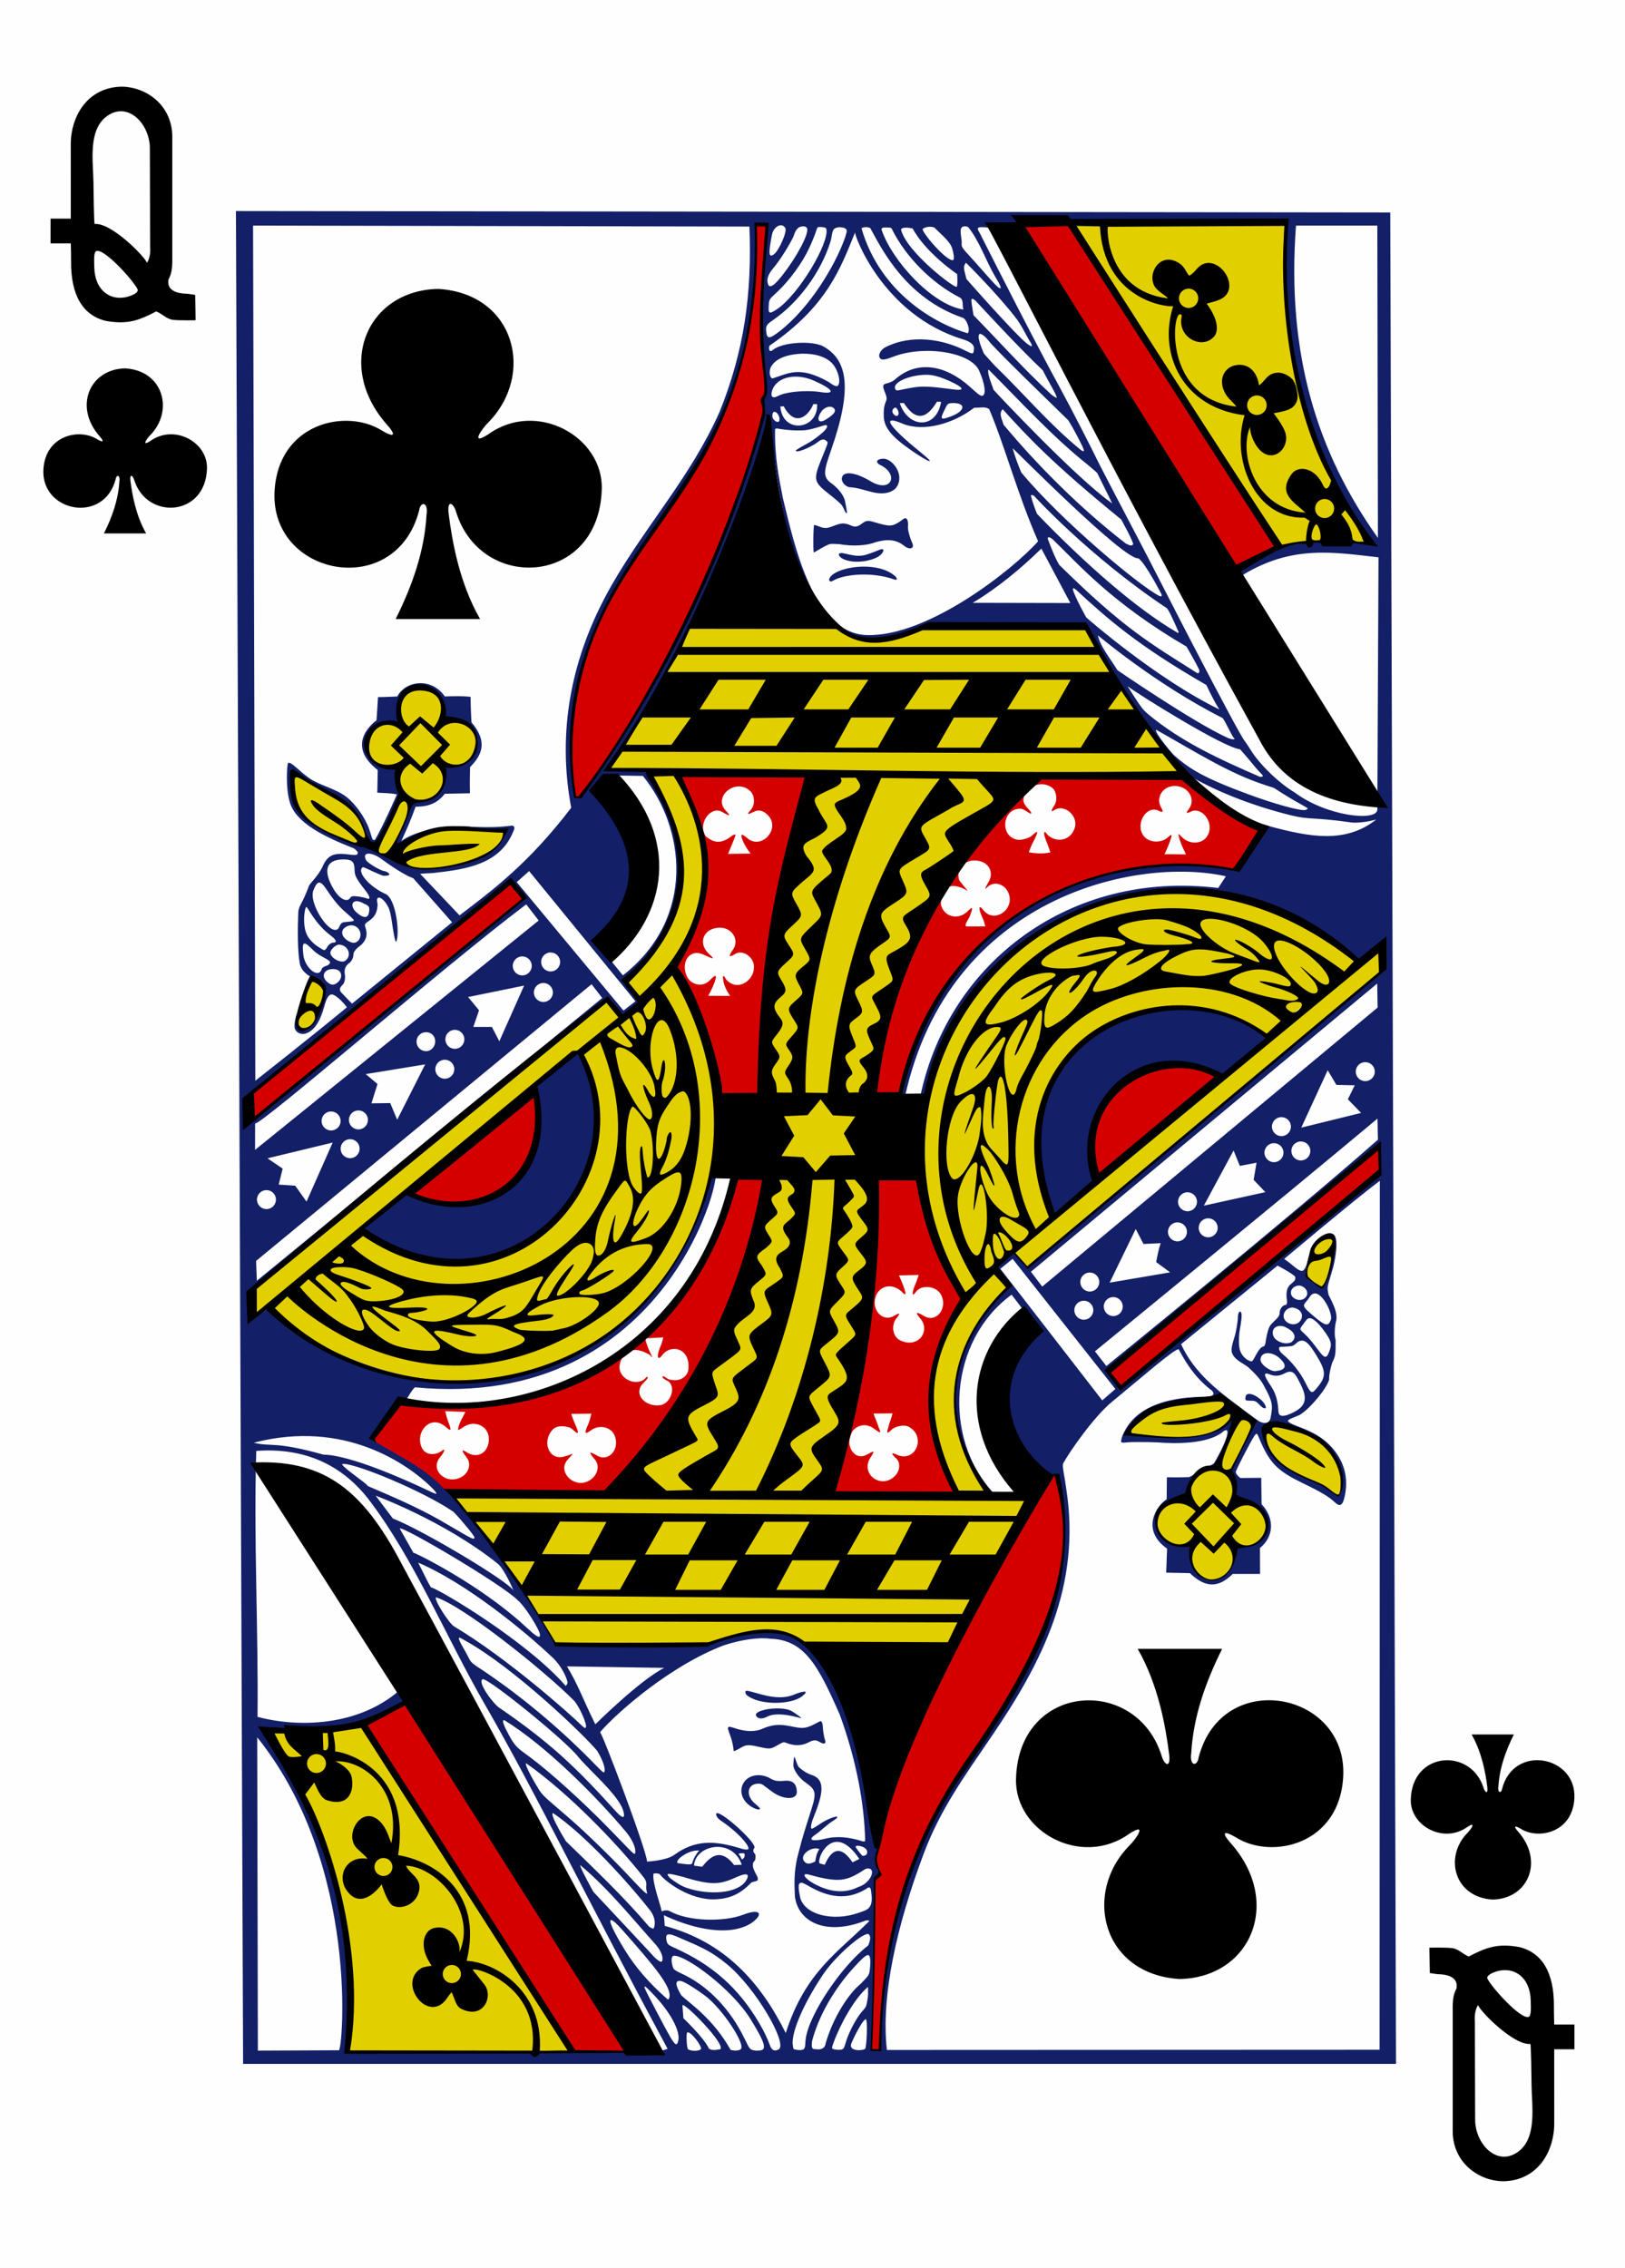 <?xml version="1.0" encoding="utf-8"?>
<svg version="1.2" baseProfile="tiny"
    xmlns="http://www.w3.org/2000/svg"
    xmlns:svg="http://www.w3.org/2000/svg"
    xmlns:xlink="http://www.w3.org/1999/xlink"
    viewBox="0 0 225 314" width="225px" height="314px">
    <defs>

        <path id="suit" d="M20.976,57.141c2.879-5.775,4.976-11.7,5.348-18.037c0.342-2.331-1.074-2.37-1.288-0.729
            c-4.076,15.593-25.763,11.37-25.017-3.296c0.604-11.896,12.42-14.454,18.582-10.565c2.434,1.434,2.295,0.575,0.967-0.911
            C10.416,13.391,15.958,0.241,28.331,0c13.38,0.793,16.853,14.87,8.646,23.147c-1.021,0.994-3.283,4.191,0.123,1.956
            c8.287-5.888,19.787,0.443,19.553,9.521c-0.434,16.738-20.84,17.986-25.203,4.006c-0.42-1.55-1.629-2.328-1.295,0.305
            c0.604,4.767,1.855,11.953,5.438,18.205L20.976,57.141L20.976,57.141z"/>
        <path id="numeral" d="M9.842,0C5.149,0.091,2.822,4.021,2.797,7.953l0.004,10.317H0v3.426h2.801c0,0,0.049,1.564,0.041,2.503
            c-0.039,4.637,1.6,7.447,4.797,8.226c3.066,0.559,4.666-0.102,7-1.311c0.849,0.353,1.441,1.08,2.349,1.172
            c1.004,0.102,3.096,0.054,3.096,0.054l-0.058-3.515l-1.045-0.152c-2-0.034-2.866-0.733-2.649-1.982
            c0.424-0.813,0.485-1.405,0.524-2.389V6.849C16.796,2.572,13.299,0.038,9.842,0z M9.697,3.403c2.239-0.035,4.104,2.573,4.053,5.246
            l0.035,13.481c0.073,0.848-0.062,1.677-0.437,2.259c-0.295-0.86-4.93-5.597-7.248-5.378c0,0-0.094,0.239-0.16-5.686
            c-0.028-2.91-0.793-7.253,1.822-9.214C8.415,3.63,9.07,3.412,9.697,3.403z M12.038,28.031c0.205,0.416-0.556,0.826-1.367,1.053
            c-2.295,0.64-4.545-0.791-4.617-4.08c-0.021-1.003-0.088-2.075,0.265-2.233C7.372,22.296,11.417,26.779,12.038,28.031z"/>
    </defs>

    <rect width="100%" height="100%" x="0" y="0" fill="#fefefe"/>


    <!-- Big Card -->
    <g class="maxi-card">

        <!-- Top Numeral and Suit -->
        <use xlink:href="#numeral" transform="matrix(1,0,0,1,7,12)"/>
        <use xlink:href="#suit" transform="matrix(0.4,0,0,0.4,6,51)"/>

        <!-- Bottom Numeral and Suit -->
        <use xlink:href="#numeral" transform="matrix(-1,0,0,-1,218,302)"/>
        <use xlink:href="#suit" transform="matrix(-0.4,0,0,-0.4,218,263)"/>

        <!-- Card Face -->
        <use xlink:href="#suit" transform="matrix(0.8,0,0,0.8,38,40)"/><!-- top left -->
        <use xlink:href="#suit" transform="matrix(-0.8,0,0,-0.8,186,274)"/><!-- bottom right -->

        <path fill="#D40000" d="M120.683,283.85c0.538-7.929,0.077-16.44,0.438-22.893c-0.246-0.456,0.638-1.707,0.685-1.707c-0.525-0.959-0.702-3.415-0.038-5.594
            c5.189-19.773,14.587-35.16,24.268-49.51c7.871,23.714-16.847,40.352-22.044,61.073c-1.734,7.175-1.475,12.186-2.14,18.667
            L120.683,283.85z M79.587,284.152l-29.405-45.424l6.386-3.108l30.226,48.374L79.587,284.152z M117.622,200.002
            c0.26,1.305,1.285,2.005,2.374,1.408c1.066-0.585,1.19-0.624,0.526,0.404c-1.466,2.271,1.503,4.468,3.407,2.52
            c0.678-0.692,0.791-1.819,0.176-2.392c-0.694-0.646-0.846-0.98,0.179-0.488c2.573,1.042,3.99-2.68,1.497-3.932
            c-0.643-0.322-1.895-0.036-2.365,0.455c-0.569,0.593-0.649,0.385-0.498-0.076c0.09-0.271,0.153-0.714,0.368-1.24
            c0.168-0.414,0.289-0.977,0.289-0.977l-2.629,0.027c0,0,0.212,0.603,0.428,1.109c0.202,0.477,0.278,0.834,0.377,1.032
            c0.354,0.714-0.071,0.449-0.781-0.079c-1.004-0.746-2.262-0.537-2.978,0.445C117.729,198.797,117.507,199.399,117.622,200.002z
            M121.418,163.047l5.652-0.168l6.216,17.153c-4.975,8.26-6.316,17.575-0.527,27.018l-17.926,0.028
            C119.038,192.851,119.688,177.76,121.418,163.047z M127.328,185.366c0.759-0.679,0.856-1.908,0.165-2.729
            c-0.87-1.031-0.67-1.084,0.495-0.411c1.683,0.973,3.292-1.13,2.3-2.989c-0.631-1.181-2.67-1.441-3.449-0.393
            c-0.65,0.876-0.578,0.074-0.078-1.089c0.184-0.428,0.447-1.23,0.447-1.23l-2.739,0.057c0,0,0.354,0.775,0.543,1.273
            c0.5,1.321,0.52,1.739-0.251,0.89c-1.672-1.404-3.633-0.387-3.65,1.631c0.017,1.551,1.423,2.547,2.653,1.822
            c0.748-0.44,1.084-0.546,0.241,0.465c-0.581,0.965-0.372,2.193,0.395,2.771C125.45,186.069,126.575,186.032,127.328,185.366z
            M89.462,190.711c0.22-0.161,0.301-0.056,0.166,0.163c-0.115,0.187-0.41,0.451-0.662,0.732c-1.278,1.422,0.376,3.229,2.437,2.949
            c1.402-0.19,2.226-2.396,1.189-3.268c-0.336-0.225-0.599-0.268-0.854-0.574c-0.021-0.122,0.037-0.205,0.161-0.157
            c0.183,0.077,0.557,0.379,0.745,0.43c1.304,0.354,2.287-0.185,2.618-1.105c0.21-1.063,0.008-2.207-0.861-2.805
            c-0.809-0.542-2.004-0.387-2.7,0.539c-0.714,0.946-0.812,0.046-0.229-1.262c0.219-0.489,0.369-1.187,0.369-1.187l-2.519,0.134
            c0,0,0.134,0.542,0.355,1.165c0.56,1.422,0.96,1.83,0.246,1.096c-3.076-1.812-4.098,0.651-4.148,1.631
            C85.681,191.037,88.366,192.084,89.462,190.711L89.462,190.711z M101.777,162.891l4.544,0.016
            c-3.427,18.218-10.447,33.478-22.261,43.979l-22.231-0.068l-10.712-7.49l4.137-5.373C83.477,196.863,95.495,182.869,101.777,162.891
            z M81.323,205.122c1.33-0.586,1.884-2.093,1.003-3.104c-0.795-0.914-0.876-1.199,0.346-0.487c1.636,0.952,3.216-0.949,2.414-2.81
            c-0.499-1.158-2.071-1.516-3.203-0.729c-0.995,0.742-0.977,0.41-0.456-0.762c0.257-0.58,0.455-1.51,0.455-1.51l-2.785,0.039
            c0,0,0.201,0.662,0.403,1.116c0.465,1.043,0.633,1.521,0.417,1.523c-0.104,0.001-0.448-0.316-0.649-0.502
            c-0.555-0.509-2.071-0.605-2.634-0.067c-1.667,1.59-0.729,4.372,1.393,3.858c1.369-0.331,1.683-0.852,0.548,0.437
            C77.176,203.713,79.343,205.996,81.323,205.122z M63.753,204.571c1.151-0.543,1.537-1.872,0.893-2.729
            c-0.649-0.863-0.971-1.419,0.185-0.642c1.534,0.772,2.875-0.253,2.855-1.999c-0.02-1.827-2.072-2.681-3.583-1.579
            c-0.255,0.186-0.568,0.354-0.625,0.354c-0.185,0.002,0.15-0.986,0.518-1.634c0.16-0.281,0.44-0.854,0.44-0.854l-2.786-0.106
            c0,0,0.156,0.759,0.374,1.343c0.444,1.186,0.553,1.581-0.225,0.908c-2.095-1.958-4.329,0.535-3.447,2.688
            c0.466,1.212,1.896,1.212,2.739,0.605c0.766-0.593,0.374,0.194-0.15,0.82C59.509,203.452,61.608,205.573,63.753,204.571z
            M190.96,158.895l0.146,3.37l-35.996,29.997l-1.51-2.312L190.96,158.895z M57.078,165.203c5.183-3.688,10.946-10.309,16.637-13.76
            C77.872,160.998,68.121,170.365,57.078,165.203z M152.195,162.786c-5.213-17.896,19.409-16.705,16.317-12.904L152.195,162.786z
            M35.183,151.095l35.634-29.05l1.619,2.442l-37.592,30.796L35.183,151.095z M132.796,121.791c0.101,0.304,1.178,1.461,1.181,1.566
            c-0.309-0.229-2.139-1.255-3.032-0.259c-0.312,0.365-0.709,1.238-0.666,2.142c0.374,1.618,2.216,2.189,3.524,1.081
            c0.377-0.319,0.7-0.706,0.776-0.569c0.066,0.118-0.139,0.674-0.307,1.114c-0.193,0.453-0.911,1.403-0.391,1.402l2.53-0.005
            c0,0-0.093-0.593-0.396-1.248c-0.566-1.226-0.543-1.892,0.141-1.009c1.329,1.72,3.905,0.286,3.637-1.775
            c-0.194-1.488-1.701-2.34-2.81-1.63c-0.121,0.077-0.477,0.43-0.527,0.433c-0.136,0.006,0.235-0.562,0.481-1.033
            c0.816-1.564-0.402-3.014-2.268-2.858c-0.603,0.051-1.262,0.431-1.266,0.484C132.705,120.192,132.59,121.168,132.796,121.791z
            M163.561,107.218c3.565,3.279,7.131,5.683,10.696,7.782l-3.364,5.312c-22.802-2.11-39.383,6.904-46.302,31.343l-3.759,0.724
            c1.414-15.245,6.523-30.363,21.627-45.137L163.561,107.218z M141.709,110.865c0.006,0.723,1.334,1.583,1.038,1.781
            c-0.136,0.072-0.926-0.615-1.289-0.654c-2.633-0.279-3.178,3.813-0.569,4.273c0.513,0.09,1.572-0.229,1.887-0.487
            c0.418-0.343,0.707-0.625,0.793-0.594c0.16,0.059-0.204,0.788-0.49,1.329c-0.267,0.502-0.638,1.486-0.638,1.486
            c1.044,0.188,2.051,0.231,2.993,0.014c0,0-0.271-0.855-0.541-1.507c-0.344-0.833-0.417-1.361-0.186-1.306
            c0.1,0.024,0.213,0.284,0.422,0.465c1.297,1.113,3.199,0.638,3.699-1.102c0.47-1.634-1.487-3.316-2.85-2.402
            c-0.476,0.319-0.477,0.079-0.001-0.638c0.434-0.654,0.327-1.646-0.066-2.235C144.481,107.772,141.645,108.857,141.709,110.865z
            M163.199,115.713c-0.072-0.364,0.021-0.261,0.404,0.139c1.2,1.249,3.267,1.056,3.793-0.601c0.524-1.652-1.079-3.543-2.478-2.894
            c-0.728,0.338-0.739,0.218-0.324-0.323c1.072-1.395-0.109-3.232-1.949-3.212c-1.68,0.019-2.671,1.637-1.853,3.026
            c0.335,0.568,0.226,0.69-0.363,0.404c-1.72-0.834-3.323,1.887-2.063,3.501c0.74,0.948,2.454,1.048,3.434,0.106
            c0.521-0.501,0.518-0.262,0.139,0.775c-0.33,0.903-0.696,1.634-0.696,1.634l2.976,0.026
            C164.218,118.296,163.423,116.786,163.199,115.713z M99.492,152.27c0,0-4.416-12.292-5.929-18.185
            c3.272-7.838,7.752-15.434,0.222-26.72l18.3-0.051c-5.653,12.818-5.774,45.169-7.103,45.247L99.492,152.27z M101.097,137.883
            c0,0-0.903-1.242-0.958-2.249c-0.109-0.646,0.058-0.686,0.394-0.027c1.63,1.802,3.836,0.062,3.847-1.533
            c0.187-1.46-1.521-2.711-2.617-1.982c-0.769,0.511-0.978,0.364-0.292-0.587c0.965-1.339-0.087-3.082-1.813-3.062
            c-2.245,0.025-3.105,2.124-1.496,3.621c1.189,1.106,0.081,0.452-0.863,0.057c-1.839-0.771-3.045,1.103-2.22,2.992
            c0.569,1.305,2.241,1.645,3.222,0.589c0.537-0.579,1.033-0.918,0.742-0.043c-0.152,0.707-0.975,2.206-0.975,2.206L101.097,137.883z
            M103.93,118.183c0,0-1.083-1.358-1.27-2.381c-0.064-0.376,0.202-0.28,0.817,0.248c1.97,1.689,4.674-1.341,2.84-3.191
            c-0.631-0.637-1.271-0.821-2.009-0.437c-0.919,0.48-0.845,0.247-0.387-0.249c0.673-0.728,0.623-2.056-0.102-2.701
            c-2.001-1.784-5.169,0.874-3.309,2.781c0.81,0.829,0.426,0.722-0.466,0.188c-1.686-1.009-3.552,1.755-2.285,3.378
            c1.501,1.269,2.626,0.645,3.663-0.153c0.226-0.119,0.421-0.173,0.422-0.075c0.002,0.184-1.037,2.629-1.037,2.629L103.93,118.183z
            M79.929,110.525c-1.116-0.074-1.914-10.507-0.55-13.811C82.289,82.78,91.17,72.63,96.698,64.096
            c8.867-12.711,7.765-33.823,8.142-32.981l1.258,0.146c0,0-0.974,12.376-0.423,17.968c0.572,4.917,0.446,5.223,0.095,5.71
            c-0.094,0.459,0.044,1.799-0.056,2.259c-3.946,18.205-13.364,36.924-23.09,51.056L79.929,110.525z M171.105,78.722l-29.946-47.218
            l7.196-0.647c2.671,4.23,28.685,44.576,28.685,44.576L171.105,78.722z"/>
        <path fill="#E2CF00" d="M47.801,284.994c3.405-12.483-5.82-41.518-11.586-45.312c6.762-0.285,14.895-0.163,14.638-0.796c0,0,28.753,45.225,28.519,45.464
            C79.151,284.577,47.801,284.994,47.801,284.994z M164.339,214.168c-6.968-0.99-4.22-6.774,0.261-7.374
            c-0.584,0.097,0.479-2.876,4.093-4.078c0.821-1.488,1.465-4.029,2.216-5.21c-2.166,0.704-4.798,2.534-14.639,1.092
            c0.857-4.663,10.27-5.458,13.664-4.737c1.96,0.455,3.895,3.376,4.491,3.438c6.041-1.007,13.728,4.459,11.402,10.007
            c-0.36,0.791-1.279-0.939-3.313-1.677c-6.573-2.384-7.034-5.94-8.545-7.534c-0.55-0.103-3.457,5.649-3.457,5.649l0.908,3.907
            c1.576-0.144,8.583,4.186-0.14,7.119C168.868,223.082,164.325,217.216,164.339,214.168z M180.852,177.048
            c-0.373-0.379,0.293-2.967,1.178-4.455c0.479-0.805,1.582-1.344,2.229-1.23c1.153,0.202,0.974,1.879-0.555,6.789
            C183.641,178.861,182.08,178.935,180.852,177.048z M42.085,142.667c-1.912-0.007-0.197-5.207,0.979-6.857
            c0.386-0.513,1.912,0.579,1.991,1.333C45.196,138.491,43.122,143.202,42.085,142.667z M40.728,107.311
            c2.334,0.562,6.019,2.912,7.778,4.201c2.189,1.634,1.592,4.841,3.343,5.126c1.183-0.585,3.353-5.838,3.353-5.838
            s0.544-2.698-0.999-3.529c-3.839-2.067-3.771-4.301-3.526-4.5c1.139-2.95,3.405-2.426,4.63-2.59
            c0.026-1.615-0.027-5.025,3.316-4.674c2.925,0.276,3.213,4.454,1.982,4.493c-0.023-0.071,5.53-0.797,5.477,2.866
            c-0.029,1.986-3.324,4.527-4.35,3.604c0,0,0.55,3.96-4.427,5.316c-1.162,1.184-2.112,6.217-2.112,5.77
            c3.001-2.708,7.701-3.344,15.115-2.371c-4.594,8.516-17.294,4.53-18.287,2.883C45.631,116.141,39.637,113.63,40.728,107.311z
            M95.437,86.901c6.759,0.613,14.153-1.508,19.774-0.385c0.641,0.088,1.336,1.035,1.722,1.245c2.905,1.585,5.946,1.093,10.623-0.678
            c1.155-0.437,22.586-0.27,22.586-0.27c4.882,7.211,13.562,20.776,13.75,20.316c0,0-11.88-0.135-17.354,0.189
            c-3.849,0.229-1.586,0.753-4.258,0.868c-18.729,14.065-22.294,44.46-22.294,44.46s5.952-1.566,7.508,0.076
            c7.362-21.536,21.34-31.37,40.832-29.444c9.007,0.89,19.755,9.747,19.755,9.747l-19.276,15.687
            c-14.933-7.533-21.33,14.669-16.8,14.725l38.816-31.729c0,0,0.664,2.59,0.598,2.678c-2.767,3.627-49.043,41.19-49.043,41.19
            l-2.031-2.245c0,0-1.276,1.133-1.948,1.888c-0.066,1.23,0.367,2.273,1.3,3.236c-9.167,7.356-9.47,20.854-2.712,28.223
            c0,0-2.997,0.212-3.312,0.267c-3.808,0.651-7.747-18.127-0.197-26.865c-3.809-7.469-6.155-17.63-6.633-18.101
            c0.102,1.196-6.012,0.799-6.012,0.799c-0.467,15.177-2.051,30.061-5.697,44.4l28.085,0.604l-11.956,20.748
            c0,0-13.415-0.336-19.195-0.74c-6.034-3.511-9.514-0.842-15.177,0.458c-8.06,0.237-19.923-0.138-19.923-0.028
            c-4.023-7.991-8.348-13.867-14.225-20.717c-0.747-1.244,23.855-0.476,23.855-0.476s12.298-18.604,14.538-23.857
            c1.748-4.101,5.67-19.029,5.67-19.029c0.182,0.777-2.233-3.883-7.857-3.777c-4.65,30.914-41.386,41.328-63.49,21.432l-0.206-3.596
            l48.712-39.512l2.165,2.502c-0.466-0.372-29.905,24.125-29.416,23.971c8.726,4.566,18.821,0.87,17.646-14.121
            c6.913-4.997,13.034-10.819,19.053-16.762c0.13-0.232,6.716,14.776,6.554,17.665c3.788-1.272,6.031,1.396,5.96,0.939
            c-1.362-8.68,6.238-41.589,6.384-45.373c-4.223-0.34-9.82-0.185-18.6-0.532c7.052,13.648,4.603,22.896-5.255,31.304l-2.062-2.591
            c0.837,0.467,14.398-11.269,3.479-28.802c-0.5,0.041-5.756-0.476-5.756-0.476S94.892,89.32,95.437,86.901z M147.777,30.49
            c0,0,30.744-0.738,30.754,0.163c-0.981,16.517,2.869,31.584,12.16,45.519c0,0-13.617-0.482-13.368-0.312L147.777,30.49z"/>
        <path fill="#131F67" d="M192.497,29.417L32.669,29.222l0.991,256.526h159.633L192.497,29.417z M177.878,30.435c-0.013-0.015-2.06,27.137,12.106,44.92
            c-8.653-1.311-13.608,0.016-18.647,3.575l0.689,0.71c6.94-4.264,12.818-3.142,18.844-2.478l-0.164,34.932
            c-0.043,1.696-7.041,0.939-11.466-2.389c-2.101-1.24-4.811-3.845-6.025-5.799c-0.37-0.595-0.759-1.182-0.866-1.306
            c-0.406-0.468-2.931-5.17-7.563-14.072c-2.355-4.525-5.469-10.7-7.998-15.485c-1.637-3.099-4.682-8.951-4.896-9.418
            c-0.448-0.973-3.762-7.438-5.052-9.791c-3.407-6.215-8.909-17.058-10.871-20.944c-0.434-1.008-1.094-1.473,0.088-1.44
            c0.262,0.007,0.524,0.022,0.675,0.059c0.208,0.104,0.461-0.356,0.461-0.356L177.878,30.435z M35.561,177.323l-0.102-2.746
            l46.448-38.309l1.481,1.907L35.561,177.323z M80.439,110.222c-0.187,0.068-0.391,0.139-0.614,0.21
            c-1.193-5.319-0.513-12.427,0.894-17.77c2.049-7.417,5.875-13.366,10.135-19.345c9.736-13.651,14.049-23.942,13.874-42.281
            l1.392,0.148c-0.059,2.896-0.441,5.075-0.554,8.93c-0.174,4.13-0.105,7.27,0.334,11.303c0.216,1.981,0.346,3.266,0.012,3.523
            c-0.158,0.13-0.303,0.815-0.156,1.067c-0.023,0.55-0.099,1.648-0.099,1.648C103.425,68.574,91.466,96.572,80.439,110.222
            L80.439,110.222z M86.247,135.043l-2.461-3.02c0,0-1.894-1.526-0.192-3.252c4.918-4.986,4.95-11.324,0.196-17.024
            c-0.319-0.724,1.478-4.38,1.478-4.38l3.742,0.062C94.848,114.531,96.44,127.079,86.247,135.043L86.247,135.043z M89.687,106.858
            c0.116-0.485-5.547-0.298-5.547-0.298c3.518-5.243,6.509-10.636,9.448-16.044c4.561-8.185,10.884-22.523,12.866-32.917
            c1.476,12.156,3.622,30.199,14.024,30.911c3.411,0.233,7.361-2.104,8.005-1.718l21.612-0.171
            c4.432,8.986,9.193,14.776,14.832,20.923c4.052,2.311,8.993,4.139,13.769,5.326c2.713,0.674,2.974,0.225,8.325,0.988
            c1.412,0.201,3.564-0.396,3.543-0.396c-4.275,3.373-9.208,2.417-14.641,0.973c-0.304-0.08-0.623-0.175-0.94-0.287l-4.102,6.171
            c-9.13-2.163-38.441-0.632-46.169,31.236c0,0,0.795,0.405,0.609,0.186c6.137-27.66,32.06-33.175,44.418-30.42l-1.062,1.622
            c-20.506-2.508-37.202,10.317-41.179,28.505l0.396,0.359c7.695-27.497,40.043-37.672,60.098-18.612l3.679-2.604l-0.119,3.525
            l-49.306,41.311l-1.973-2.039c0,0-0.347,0.263-0.74,0.59c-1.271,1.059-1.774,1.317-1.417,1.909c0.356,0.591,1.739,1.922,1.8,2.071
            c-8.178,6.664-10.772,19.516-3.002,28.516c0.867,0.953,0.709,1.21,0.551,0.136c-6.972-7.586-6.088-21.003,2.604-27.36l1.752,2.295
            c-3.827,8.402-5.868,21.507,4.194,22.642c3.604,9.66-0.543,21.106-5.173,28.779c-4.905,8.839-10.851,16.186-14.563,25.813
            c-1.803,4.018-4.674,15.933-4.522,25.038l-1.081-0.011c-0.002-3.716,0.247-8.122,0.277-10.938
            c0.151-13.731,0.131-12.917,0.44-13.266c0.102-0.115,0.39-0.237,0.417-0.334c0.041-0.145-0.225-0.429-0.329-0.765
            c-0.107-0.344-0.289-0.948-0.271-1.457c0.018-0.509,0.495-1.25,0.404-1.416c-2.165-7.578-2.343-21.196-9.329-27.452
            c-3.426-2.942-7.977-3.061-13.87-0.647c-13.005,0.023-11.077,0.692-21.579,0.093c-4.346-7.955-9.615-15.703-15.316-21.447
            c-2.664-2.972-6.369-4.6-9.854-6.754c1.397-2.65,2.982-4.588,4.715-5.847c0.359-0.512,0.604-1.065,1.069-1.499
            c35.414,3.402,43.094-30.896,41.478-30.023l-0.313,0.272c-9.683,35.337-44.139,34.05-61.459,18.772c0,0-2.446,2.126-2.455-0.207
            c-0.007-2.12,0.767-2.734,0.767-2.734l48.613-39.642c0.889,0.566,1.846,2.45,2.245,2.238c0.896-0.476,2.215-1.432,2.174-2.001
            c-0.031-0.438-1.777-3.188-1.777-3.188C99.727,122.099,93.861,116.084,89.687,106.858L89.687,106.858z M108.115,31.187
            c0.234-0.002,0.456,0.109,0.62,0.369c0.296,0.468-0.884,3.198-1.613,3.68c-0.689,0.455-0.74-0.074-0.241-2.715
            C107.027,31.746,107.6,31.191,108.115,31.187z M179.445,31.234h11.262l0.083,43.245C182.374,62.652,178.113,49.031,179.445,31.234z
            M111.138,31.338c0.28-0.013,0.528,0.065,0.609,0.27c0.289,0.729-1.362,3.878-3.405,6.489c-1.061,1.354-1.595,1.747-1.925,1.424
            c-0.279-0.616-0.271-1.333,0.704-2.459c0.805-0.929,2.175-3.1,2.739-4.315C110.105,32.033,110.347,31.389,111.138,31.338z
            M122.699,31.492c0.328,0.003,0.665-0.002,0.76,0.153c1.965,4.009,5.667,7.626,9.455,9.559c0.553,0.314,0.292,1.101,0.479,1.652
            c-4.256-0.632-9.84-6.66-11.334-11.06C122.051,31.478,122.371,31.49,122.699,31.492z M129.353,31.49
            c0.847,0.859,2.179,1.898,2.479,2.881c0.185,0.602,0.318,1.293,0.189,1.617c-0.739,0.462-4.413-3.8-4.271-4.298
            C128.216,31.382,128.803,31.318,129.353,31.49z M113.422,31.428c0.361,0.014,0.913-0.007,0.993,0.265
            c0.459,1.859-3.786,9.102-6.882,11.153c-1.101,0.729-1.172,0.538-1.083-0.686c0.059-0.822,0.138-0.757,1.268-1.835
            c1.612-1.54,3.373-3.916,4.342-6.021C113.302,31.604,112.998,31.434,113.422,31.428z M116.303,31.456
            c0.403,0.001,0.78,0.138,0.884,0.316c0.142,0.243-0.048,0.639-0.18,1.126c-1.398,3.958-4.875,9.654-8.958,12.89
            c-1.588,1.225-1.857,1.217-1.973-0.047c-0.067-0.735,0.271-0.949,1.017-1.467c3.465-2.402,6.577-6.57,7.895-10.827
            c0.257-0.829,0.159-1.573,0.61-1.826C115.807,31.505,116.061,31.456,116.303,31.456z M137.801,38.315
            c0.165,0.284,1.354,2.143,0.383,1.442c-0.398-0.326-1.122-1.15-2.275-2.459c-2.726-3.096-2.808-2.904-2.754-3.674
            c0.026-1.003-0.691-2.649,0.859-2.223C135.538,33.193,136.496,36.08,137.801,38.315L137.801,38.315z M125.389,31.518
            c0.309-0.006,0.675,0.052,0.979,0.113c1.795,3.375,6.177,6.338,6.16,6.322c0,0,0.11,1.469-0.049,1.729
            c-0.092,0.452-6.96-4.767-7.725-7.89C124.828,31.591,125.08,31.523,125.389,31.518z M120.501,31.579
            c1.612,2.963,4.94,9.686,12.759,12.402c0.562,0.122,1.161,1.723,0.73,2.162c-4.287-1.242-12.063-5.439-14.705-14.523
            C119.543,31.378,120.227,31.416,120.501,31.579z M118.402,32.155c-0.269,0.005,3.691,11.433,14.972,14.84
            c0.976,0.306,1.548,0.729,1.485,1.306c-0.078,0.728-0.055,0.818-1.14,0.274c-3.078-1.607-7.464-2.36-11.128-0.499
            c-0.571,0.291-1.151,1.083-0.69,1.582c0.263,0.254,0.909,0.065,1.733-0.256c4.265-1.659,10.791-0.683,11.943,1.926
            c0.818,1.852,0.958,3.216,0.511,3.443c-0.341,0.174-0.92-0.449-1.939-1.344c-3.244-2.846-7.123-3.638-10.207-0.903
            c-0.667,0.592-1.328,0.489-1.561,0.733c-0.227,0.236,0.042,0.768,0.231,1.286c0.198,0.543,0.207,0.691,0.01,1.149
            c-0.271,0.628-0.281,1.432-0.251,2.029c0.072,1.458,1.037,2.713,3.812,4.636c2.161,1.497,3.852,2.339,1.22,0.208
            c-4.541-3.679-5.365-5.177-2.421-3.902c2.938,1.182,7.014-0.003,9.899-2.204c0.982-0.017,1.567-0.188,2.085,0.189
            c2.152,5.053,3.912,11.776,6.773,18.295c-3.417,3.86-15.314,13.315-23.797,12.979c-7.325-0.291-9.911-12.279-11.531-18.904
            c-0.545-2.804-1.167-5.657-1.092-9.616c0,0,0.133-0.106,0.321-0.071c1.229,0.232,3.341,0.393,4.413,0.142
            c1.949-0.455,2.341-0.803,2.455-0.516c0.134,0.339-0.678,1.102-2.096,2.072c-0.616,0.422-2.412,1.287-2.223,1.414
            c0.429,0.287,2.602-0.869,2.966-1.178c0.567-0.481,0.958-0.512,1.229-0.246c0.318,0.312,0.384-0.021-0.667,2.588
            c-1.158,2.873-1.047,3.134,1.211,4.904c0.785,0.616,1.503,1.231,1.675,1.5c0.216,0.353,0.363,0.77,0.463,0.903
            c0.382,0.511,0.147-0.312-0.08-1.618c-0.264-0.966-1.211-1.926-1.883-2.393c-1.232-0.857-1.041-1.698-0.021-4.617
            c3.01-8.607,2.242-12.447-1.072-14.317c-1.494-0.844-5.678-0.618-6.997,0.483c-0.649,0.543-0.561-0.522-0.457-0.594
            C114.509,42.394,116.373,37.182,118.402,32.155z M133.745,36.372c2.257,2.239,5.065,5.281,6.756,7.443
            c0.929,1.153,1.418,2.336,2.157,3.548c0.141,0.22,0.279,0.47,0.18,0.572c-0.037,0.043-0.36-0.145-0.539-0.279
            c-1.654-1.246-8.481-9.021-8.481-9.021C133.503,37.36,133.284,36.924,133.745,36.372z M135.095,41.65c0,0,5.916,6.458,9.304,9.635
            c0.667,1.399,1.943,3.416,1.911,3.756c-0.014,0.15-0.724-0.397-0.724-0.397c-3.744-3.449-7.204-7.327-10.799-11.002
            c0.034,0.02-0.284-1.521-0.288-2.143C134.581,41.194,134.94,41.53,135.095,41.65z M147.928,58.204
            c0.796,1.296,1.376,2.455,1.76,3.217c0.632,1.206,0.42,1.24-0.138,0.795c-4.232-3.465-7.776-7.682-11.764-11.547
            c-0.518-0.532-1.552-1.717-1.552-1.717c0.037,0.043-1.299-2.785-0.46-2.728c0.656,0.255,1.087,0.968,1.511,1.421
            C139.375,49.884,143.359,53.732,147.928,58.204z M111.005,48.973c1.745-0.052,3.465,0.399,4.333,1.47
            c0.789,0.974,1.107,2.515,0.67,2.963c-0.273,0.279-1.243-0.508-1.243-0.508c-4.11-2.307-5.526-1.195-7.757-0.519
            c-0.318,0.097-0.656-0.762-0.249-1.609C107.577,49.36,109.653,49.014,111.005,48.973L111.005,48.973z M136.873,51.156
            c4.397,4.409,8.865,9.307,13.623,13.098c0.667,0.568,1.124,0.934,1.429,1.239c0.628,1.245,2.073,4.209,2.073,4.209
            c-5.1-3.564-16.587-15.856-16.46-15.774C137.654,53.986,136.577,51.679,136.873,51.156z M128.267,51.887
            c0.803-0.008,1.683,0.244,2.377,0.52c2.216,0.879,3.61,1.815,1.315,1.503c-3.193-0.434-4.284-0.457-5.454-0.27
            c-2.172,0.35-2.341,0.591-2.53,0.246C123.477,52.981,125.858,51.909,128.267,51.887z M110.139,52.146
            c0.801-0.005,1.671,0.172,2.521,0.544c2.709,1.184,3.186,1.955,0.88,1.584c-1.196-0.192-3.391-0.173-4.962,0.232
            c-0.498,0.128-1.049,0.417-1.178,0.458c-0.557,0.179-0.711-0.237-0.473-0.937C107.339,52.822,108.612,52.155,110.139,52.146z
            M129.748,55.601l0.56,0.041c-0.699,3.956-4.649,3.57-5.714,0.173l0.56-0.013C127.235,59.051,128.79,57.14,129.748,55.601
            L129.748,55.601z M131.949,55.807c1.826-0.021,1.708,1.075-0.193,1.812c-1.458,0.563-1.622,0.462-1.088-0.629
            C131.181,55.94,131.128,55.816,131.949,55.807z M113.138,55.948c0.179,3.564-4.788,4.218-5.093,0.331l0.473-0.023
            c1.627,3.057,3.507,1.212,4.094-0.307L113.138,55.948z M115.347,56.436c0.562,0.384,0.213,0.911-1.007,1.655
            c-1.102,0.686-1.385-0.144-0.478-1.292C114.243,56.429,114.869,56.122,115.347,56.436z M123.96,56.431
            c0.218-0.068,0.732,0.896,0.294,1.126c-0.262,0.137-0.647-0.258-0.69-0.549C123.53,56.778,123.675,56.521,123.96,56.431z
            M138.832,56.654c3.313,3.65,6.65,7.316,16.408,15.264c0,0,1.379,2.452,1.68,3.41c-0.237,0.292-0.361,0.259-1.046-0.08
            c-6.363-4.913-12.28-10.889-16.915-16.441C138.74,58.022,138.248,57.265,138.832,56.654z M107.236,57.018
            c0.376-0.013,0.907,0.828,0.614,1.333c-0.242,0.19-0.617-0.104-0.78-0.335c-0.162-0.229-0.157-0.651-0.057-0.838
            C107.072,57.07,107.149,57.021,107.236,57.018z M140.218,62.073c-0.026-0.127,15.412,15.521,17.393,15.222
            c0.922,0.543,3.216,4.99,3.216,4.99c0.066,0.141,0.056,0.401-0.316,0.218c-2.609-1.291-13.521-10.345-19.101-17.085
            C141.002,64.437,140.508,63.189,140.218,62.073z M121.866,64.371c2.692,1.301,1.534,3.968-1.307,2.271
            c-2.239-1.36-4.015-1.484-4.002-0.308c0.006,0.498,0.615,1.138,1.206,1.131c1.107,0.071,2.11,0.477,3.198,0.714
            c1.696,0.364,2.965-0.086,3.39-1.115c0.722-1.748-0.993-3.655-2.122-3.554C121.1,63.613,121.384,64.154,121.866,64.371
            L121.866,64.371z M143.184,68.649c-0.188-0.165,7.677,8.453,18.399,15.571c0.416,0.48,1.452,2.967,1.618,3.302
            c-0.043,0.234-0.279,0.005-0.279,0.005c-5.415-3.131-12.564-9.34-19.337-16.385c0,0-0.651-1.562-0.851-2.578
            C142.881,68.495,143.041,68.584,143.184,68.649z M125.319,71.751c-0.245,0.034-0.571,0.402-0.975,0.625
            c-0.825,0.454-1.086,0.574-3.112-0.033c-1.1-0.33-1.278-0.307-1.935,0.18c-0.574,0.425-0.893,0.495-1.533,0.208
            c-1.151-0.517-1.686-0.141-2.753,0.231c-1.016,0.368-1.364-0.08-2.279-0.288c-0.121,0.001-0.173,3.689-0.052,3.808
            c0.041,0.041,0.95-0.557,1.466-0.818c0.887-0.451,0.759-0.38,2.053-0.326c1.91,0.329,3.801,0.218,5.08-0.284
            c1.592-0.45,2.836-0.366,3.936,0.534c0.668,0.548,1.554,0.458,1.036-0.548c-0.179-0.348-0.583-1.629-0.535-2.105
            c0.073-0.712-0.085-1.168-0.35-1.183C125.35,71.75,125.334,71.749,125.319,71.751z M145.714,74.627
            c3.62,3.472,8.084,8.77,18.585,14.909c0.547,0.959,1.286,2.232,1.754,3.227c0.043,0.275-0.024,0.52-0.293,0.425
            c-6.488-4.112-10.096-6.11-19.09-14.975c-0.56-0.899-1.155-2.429-1.618-3.676C145.15,74.186,145.566,74.538,145.714,74.627z
            M144.187,75.951l4.016,7.54l-13.523-0.028C138.115,81.415,141.396,78.685,144.187,75.951z M121.771,76.122
            c-2.221,0.883-2.556,1.066-4.759,0.529c-1.283-0.312-0.931,0.432-0.274,0.739c1.662,0.778,4.068,0.229,4.961-0.387
            C122.287,76.625,122.69,75.757,121.771,76.122z M119.49,78.449c-2.325,0.032-4.52,0.843-4.683,1.788
            c-0.031,0.183,0.159,0.388,0.521,0.17c1.576-0.948,5.488-1.258,8.448-0.189c0.479,0.174,0.562-0.125,0.065-0.534
            C122.735,78.77,121.082,78.427,119.49,78.449z M149.006,81.67c4.377,4.04,8.602,7.757,18.023,13.165
            c0.678,1.479,1.659,3.249,1.832,3.403c-8.83-4.285-18.452-12.743-18.452-12.743s-1.515-2.697-1.862-3.854
            C148.516,81.252,148.883,81.573,149.006,81.67z M152.021,87.964c0,0,8.06,6.816,17.249,11.444c0.372,0.357,1.297,2.551,1.599,2.786
            c0.305,0.237-0.364,0.236-1.026-0.104c-4.809-2.215-15.122-9.304-15.122-9.304C153.731,91.165,152.315,89.478,152.021,87.964
            L152.021,87.964z M55.562,116.449c0.736-1.576,1.488-3.33,1.977-4.762c2.194,0.023,3.272-0.799,4.052-1.79
            c1.111-0.03,1.962-0.025,3.477-0.069c-0.05-1.497,0.02-3.616,0.02-3.616c1.535-1.581,2.576-3.406,0.196-6.2
            c0,0-0.096-1.302-0.131-3.522c-1.097-0.175-3.556-0.062-3.556-0.062c-1.988-2.798-5.515-2.093-6.584-0.001
            c0,0-1.585,0.087-2.672,0.091c-0.022,0.592-0.21,3.215-0.21,3.215s-4.635,3.161,0.174,6.886l-0.065,3.13
            c0.9,0.072,1.545,0.012,2.719,0.237c0,0-1.839,4.271-3.049,6.298c-0.413,0.108-0.314-0.129-0.815-1.545
            c-0.602-1.67-1.962-3.496-3.116-4.395c-1.564-1.207-3.705-1.581-5.198-2.63c-1.439-1.011-2.456-2.314-2.913-2.071
            c-0.149,0.507-0.314,3.423,0.227,5.297c0.764,3.083,5.198,5.048,8.902,6.523c0.284,0.184,0.538,0.462,0.539,0.562
            c0.005,0.51-0.487,0.353-1.703,0.231c-1.836-0.183-2.596,0.319-3.24,1.888c-0.192,0.387-0.649,1.053-1.021,1.495
            c-0.371,0.441-0.759,0.871-0.813,1.06c-0.054,0.188-0.436,1.139-0.813,1.935c-0.232,0.489-0.62,1.002-0.648,1.726
            c-0.086,2.21-0.119,5.178,0.213,7.048c0.244,1.374,1.98,2.164,2.578,2.275c0.918,0.172,1.085,1.102,0.941,1.863
            c-0.707,3.756-2.869,6.055-3.562,4.82c-0.183-0.324-0.375-1.859-0.426-1.84c-0.033,0.013-0.362,1.305-0.236,1.83
            c0.135,0.566,0.857,0.982,1.57,0.725c1.057-0.384,1.889-1.431,2.545-3.812c0.269-0.975,0.522-1.52,0.979-1.59
            c0.835,0.058,2.138,1.778,2.138,1.778c-4.337,3.614-12.687,10.177-12.687,10.177l-0.312-118.4l68.726,0.134
            c0.383,9.386-0.756,17.283-4.127,25.646C95.64,66.02,89.441,72.714,84.698,81.004c-5.727,10.01-7.561,20.392-5.609,30.835
            c-5.852,7.659-10.78,11.336-15.461,14.894c0,0-3.509-3.688-5.458-5.753c0,0,0.822-0.067,1.784-0.106
            c4.446-0.499,9.258-1.129,11.116-5.757c0.265-0.515,0.153-0.742-0.161-0.813c-3.48,0.482-6.506-0.007-8.479,0.133
            C57.601,114.777,55.562,116.449,55.562,116.449L55.562,116.449z M56.091,119.857c0,0-5.585-2.654-6-2.729
            c-2.435-0.441-8.307-3.502-9.299-5.582c-0.129-0.271-0.454-4.066-0.558-4.843c0.035-0.248,0.135-0.239,0.378-0.062
            c0.627,0.433,3.061,2.019,3.959,2.455c3.71,1.803,5.146,3.087,6.055,5.8c0.228,0.679,0.466,1.387,0.601,1.532
            c0.297,0.321,0.422,0.294,0.795,0.01c1.589-2.058,2.333-3.771,3.069-5.979c0.096-0.246,0.303-0.498,0.181-0.854
            c-0.291-0.976-1.004-2.238-0.274-3.192c-2.324,0.106-4.549-1.592-4.266-3.294c0.619-3.152,1.957-2.584,4.464-3.043
            c-0.29-7.292,6.535-5.521,6.518-0.442c7.498,0.631,3.955,7.564-0.4,6.504c1.728,3.939-3.462,5.417-4.19,4.747
            c-0.293,1.273-2.27,5.373-2.689,6.592c5.555-3.938,14.493-2.19,15.788-2.442C66.993,121.782,56.442,120.139,56.091,119.857z
            M156.125,95.004c1.41,1.087,13.373,8.567,15.58,8.736c0,0,1.058,1.187,1.931,2.267c0.812,1.005,1.112,1.163,1.206,1.366
            c0.093,0.202-0.307,0.192-0.374,0.185c-5.382-2.339-10.856-4.801-15.51-8.688c-0.628-0.533-0.769-0.776-1.078-1.183
            C157.47,97.144,156.252,95.206,156.125,95.004z M160.089,101.039c5.472,3.074,10.122,6.056,15.107,7.659
            c0.711,0.266,1.074,0.284,1.429,0.534c0.354,0.25,1.873,1.189,2.232,1.399c2.274,1.335,2.508,1.271,1.944,1.495
            c-0.625,0.248-4.619-0.919-7.994-2.166c-5.986-2.214-8.104-3.469-10.269-5.421C162.051,104.035,159.777,101.316,160.089,101.039z
            M51.014,118.187c0.461-0.011,1.199,0.276,1.968,0.865c0.822,0.631,2.841,1.95,3.675,2.309c0.427,0.183,0.56,0.229,0.56,0.229
            l5.381,6.107l-13.853,11.262c0,0-1.125-1.151-1.482-1.535c-0.339-0.364-0.241-0.667,0.181-1.079c0.339-0.33,0.364-1.048,0.308-1.4
            c-0.085-0.521-0.071-1.11,0.591-1.599c0.534-0.393,0.617-1.081,0.592-1.272c-0.021-0.152,0.289-0.655,0.752-0.993
            c0.972-0.709,1.265-1.571,0.937-2.587c-0.138-0.426-0.212-0.537,0.345-0.908c0.989-0.66,1.236-1.283,1.311-2.247
            c0.012-0.152-0.029-0.314-0.052-0.435c-0.195-1.025,0.709-0.766,1.452,0.52c0.404,0.701,0.521,1.852,0.724,3.16
            c0.239,1.543,0.403,1.963,0.487,1.745c0.48-1.245-0.087-5.921-1.509-6.556c-2.08-0.928-3.818-2.819-3.297-3.562
            c0.18-0.258,0.212-0.169,1.48,0.416c0.742,0.343,1.43,0.621,1.532,0.624c1.468,0.047,0.577-0.581,0.1-0.647
            c-0.574-0.08-2.291-1.124-2.493-1.49C50.366,118.504,50.552,118.197,51.014,118.187z M47.471,118.99
            c1.354-0.015,1.613,0.348,1.627,1.514c0.009,0.688,0.265,1.217,1.344,2.587c0.439,0.559,0.733,0.987,0.704,1.207
            c-0.047,0.361-0.178-0.014-1.669-0.189c-0.53-0.062-0.799-0.071-0.984,0.203c-0.514,0.762-1.601-0.031-2.271-1.154
            C44.627,120.482,45.19,119.016,47.471,118.99z M73.262,120.604l14.728,18.023l-1.661,1.29l-14.783-17.779L73.262,120.604z
            M70.799,121.71l1.578,2.663c0,0-4.563,3.899-5.764,5c-9.695,7.851-31.581,25.674-31.581,25.674l-0.295-3.585L70.799,121.71z
            M44.217,122.193c0.287,0.008,0.616,0.371,1.083,1.083c0.404,0.617,1.271,1.854,2.194,2.706c1.795,1.653,1.968,1.503,0.511,1.66
            c-0.579,0.062-0.768-0.007-1.12,0.875c-1.069,1.333-4.226-3.442-3.486-5.27C43.688,122.534,43.929,122.186,44.217,122.193z
            M49.354,124.771c0.266-0.013,0.616,0.088,1.026,0.336c0.781,0.32,0.833,0.507,0.704,1.253c-0.123,0.715-0.666,0.899-1.735-0.042
            C48.536,125.552,48.673,124.803,49.354,124.771L49.354,124.771z M72.86,125.212l1.73,2.233l-39.276,31.762l0.009-3.655
            C36.281,155.675,61.466,133.79,72.86,125.212L72.86,125.212z M42.401,125.574c0.104-0.021,0.269,0.338,0.705,0.994
            c0.887,1.334,1.701,2.213,2.63,2.913c0.878,0.662,0.976,1.031,0.373,1.036c-0.257,0.002-0.609,0.273-0.794,0.591
            c-0.372,0.64-0.404,0.488-0.979,0.151c-0.821-0.48-1.645-1.205-1.973-2.156c-0.309-0.896-0.344-2.26-0.09-3.255
            C42.317,125.675,42.353,125.585,42.401,125.574z M48.602,128.111c1.001-0.035,1.721,1.129,1.06,2.071
            c-0.368,0.358-0.7,0.531-1.434,0.1c-0.968-0.57-1.143-1.448-0.35-1.939C48.125,128.189,48.37,128.118,48.602,128.111z
            M42.159,130.631c0.21-0.01,0.589,0.294,1.225,0.946c0.488,0.5,1.336,0.927,1.675,1.116c0.761,0.425,0.797,0.572,0.383,0.913
            c-0.176,0.146-0.755,0.154-0.913,0.614c-0.449,1.317-2.357-0.213-2.54-2.095C41.897,131.17,41.888,130.644,42.159,130.631z
            M46.955,130.787c1.253,0.052,1.845,1.514,0.847,2.232c-0.544,0.392-1.915-0.3-2.053-1.017
            C45.66,131.541,46.48,130.768,46.955,130.787z M76.242,131.873c0.727,0,1.315,0.589,1.315,1.315s-0.589,1.314-1.315,1.314
            s-1.314-0.588-1.314-1.314S75.516,131.873,76.242,131.873z M72.312,132.417c0.727,0,1.315,0.589,1.315,1.315
            s-0.589,1.315-1.315,1.315c-0.726,0-1.314-0.589-1.314-1.315S71.586,132.417,72.312,132.417z M45.972,134.174
            c0.079-0.005,0.164-0.004,0.25,0c1.207,0.059,1.271,1.207,0.554,1.826c-0.429,0.369-0.816,0.485-1.371,0.042
            C44.413,135.249,44.78,134.241,45.972,134.174z M75.24,136.098c0.727,0,1.314,0.588,1.314,1.314s-0.588,1.315-1.314,1.315
            s-1.32-0.589-1.32-1.315S74.514,136.098,75.24,136.098z M190.688,136.175l0.062,3.325l-46.44,38.63l-1.571-2.052L190.688,136.175z
            M72.571,136.458l-3.433,7.71l-1.031-1.987l-2.567-0.001l0.788-2.3l-1.513-1.839L72.571,136.458z M145.653,168.526l6.111-4.899
            c-2.631-13.272,7.87-18.554,17.842-14.698l6.205-5.288C164.297,133.946,137.224,140.521,145.653,168.526z M62.98,142.583
            c0.727,0,1.315,0.589,1.315,1.315s-0.589,1.314-1.315,1.314s-1.314-0.588-1.314-1.314S62.253,142.583,62.98,142.583z
            M58.988,142.905c0.727,0,1.273,0.547,1.273,1.273s-0.547,1.361-1.273,1.361s-1.314-0.593-1.314-1.319
            S58.261,142.905,58.988,142.905z M80.236,145.574l-6.059,4.851c1.565,12.709-4.617,19.181-17.907,14.823l-6.429,5.1
            C67.207,182.292,89.934,166.896,80.236,145.574L80.236,145.574z M61.589,146.722c0.727,0,1.315,0.589,1.315,1.315
            s-0.589,1.314-1.315,1.314s-1.314-0.588-1.314-1.314S60.863,146.722,61.589,146.722z M189.036,147.056
            c0.727,0,1.32,0.588,1.32,1.314s-0.594,1.315-1.32,1.315s-1.314-0.589-1.314-1.315S188.31,147.056,189.036,147.056z M58.868,147.369
            l-3.873,7.663l-0.965-2.308l-2.601,0.036l0.84-2.675l-1.627-1.374L58.868,147.369z M183.834,148.176l1.204,2.027l2.543,0.062
            l-0.956,1.93l1.836,1.893l-8.285,2.035L183.834,148.176z M49.626,153.74c0.727,0,1.319,0.589,1.319,1.315s-0.593,1.314-1.319,1.314
            s-1.314-0.588-1.314-1.314S48.9,153.74,49.626,153.74z M45.842,153.887c0.727,0,1.319,0.589,1.32,1.315
            c0,0.727-0.594,1.314-1.32,1.314s-1.314-0.588-1.314-1.314S45.115,153.887,45.842,153.887z M177.428,154.669
            c0.727,0,1.315,0.588,1.315,1.314s-0.589,1.315-1.315,1.315s-1.314-0.589-1.314-1.315S176.701,154.669,177.428,154.669z
            M190.73,154.872l0.058,2.921c-12.116,10.694-37.597,31.336-37.597,31.336l-1.586-2.036
            C151.605,187.093,177.528,165.909,190.73,154.872z M48.477,157.721c0.727,0,1.315,0.589,1.315,1.315s-0.589,1.319-1.315,1.319
            s-1.314-0.593-1.314-1.319S47.75,157.721,48.477,157.721z M180.119,158.037c0.727,0,1.315,0.588,1.315,1.314
            s-0.589,1.319-1.315,1.319s-1.314-0.593-1.314-1.319S179.393,158.037,180.119,158.037z M176.397,158.274
            c0.727,0,1.315,0.588,1.315,1.314s-0.589,1.32-1.315,1.32s-1.319-0.594-1.319-1.32S175.67,158.274,176.397,158.274z M191.096,158.74
            l-0.11,3.717c-11.741,10.01-35.758,29.894-35.675,29.905l-1.813-2.505C153.497,189.857,179.823,167.18,191.096,158.74z
            M46.064,158.193l-3.622,8.172l-1.563-2.2l-2.287-0.155l0.545-2.211l-2.1-1.427L46.064,158.193z M171.67,161.421l2.312-0.439
            l-0.403,2.367l1.626,1.706l-8.52,1.872l4.117-7.638L171.67,161.421z M184.4,201.234c1.727,2.584,1.617,5.406,0.895,5.839
            c-0.763-0.429-1.424-1.174-2.213-1.515c-3.97-1.712-7.139-3.117-7.706-5.636C173.214,194.226,182.959,199.085,184.4,201.234z
            M163.537,186.103l13.354-10.873c0,0,2.048,1.056,2.435,1.535c0.138,0.527-0.231,0.688-0.775,1.18
            c-0.25,0.32-0.406,0.629-0.421,1.321c-0.015,0.746,0.231,1.081-0.07,1.409c-0.503-0.025-0.905,0.632-0.884,1.164
            c0.017,0.406-0.515,0.855-0.826,1.162c-0.553,0.543-0.715,0.655-1.069,2.496c-0.035,0.184-0.022,0.663-0.282,0.911
            c-0.772,0.068-1.332,1.959-1.685,2.079c-0.563-0.036-1.459-0.726-1.678-1.743c-0.142-0.661-0.104-1.945,0.053-2.772
            c0.187-0.985,0.271-1.878,0.208-2.115c-0.144-0.548-0.506-0.211-0.501,0.559c0.002,0.312-0.118,1.25-0.316,2.133
            c-0.199,0.886-0.739,2.062-0.496,2.76c0.362,1.041,1.695,1.481,2.296,2.032c1.581,1.449,1.926,2.157,2.105,2.479
            c1.264,2.312,1.268,2.705,0.951,4.444c-0.182,1.001-1.158,0.83-1.745,0.424c0,0-3.755-2.732-5.39-4.09
            C166.326,190.54,164.588,188.44,163.537,186.103z M168.605,193.574c1.433,0.579,5.162,3.285,5.162,3.285l-3.396,7.066
            c0.618,1.106,0.867,3.854,0.867,3.854c4.296-0.329,6.623,6.912-0.067,6.243c0.764,4.476-6.447,7.983-6.25-0.037
            c-7.51,0.583-4.988-7.925-0.36-6.328c-0.139-3.605,2.265-4.072,3.96-4.958c1.391-1.572,2.243-5.132,2.243-5.132l-0.339-1.086l0,0
            c-1.425,2.488-7.488,3.202-14.152,1.883C158.076,194.091,163.549,194.212,168.605,193.574L168.605,193.574z M155.354,198.953
            c-0.227,0.852-0.232,0.842,0.795,0.737c0.52-0.053,2.608-0.048,4.066,0.01c2.681,0.209,6.901,0.228,9.018-1.386
            c0.41-0.391,0.636-0.364,0.712-0.15c0.181,1.042-1.875,4.469-1.875,4.469l-3.393,1.876c0,0-1.389,0.064-3.11,0.023l-0.029,3.052
            c-1.349,0.798-3.662,4.214,0.056,6.832l-0.122,3.324l3.277,0.061c2.176,2.082,3.946,2.072,5.943,0.111l3.779,0.003l-0.016-3.59
            c1.863-1.498,2.128-4.039,0.224-6.069l-0.047-3.644l-2.907,0.019c0,0-0.602-0.466-0.619-0.836c-0.002-0.239,2.123-4.334,2.53-4.919
            c0.528-0.76,0.385-0.325,1.23,1.43c1.21,2.511,2.407,3.535,5.474,5.018c2.737,1.323,3.715,1.94,4.509,2.698
            c0.632,0.604,1.005,0.413,1.249-0.487c0.527-2.002,0.365-4.007-0.737-5.839c-2.328-3.869-6.383-4.048-7.027-4.942
            c-0.085-0.214,0.741-0.461,1.628-0.857c1.535-0.933,3.781-3.753,4.07-4.885c-0.053-0.546,0.308-2.265,0.573-2.645
            c0.306-0.676,0.34-0.991,0.326-2.805c-0.274-1.035-0.024-2.384,0.104-2.848c0.139-0.941-0.361-2.051-1.071-3.412
            c-0.267-1.265-0.205-0.936,0.613-3.784c0.133-0.46,1.053-4.428-0.124-4.7c0.015,0.035,0.123,0.157,0.156,0.223
            c0.198,0.397,0.307,2.111,0.128,2.597c-0.071,0.192-0.205,0.689-0.298,1.106c-0.714,3.188-1.135,3.988-1.78,3.291
            c-0.153-0.166-0.742-0.402-1.195-0.703c-0.856-0.568-0.783-0.847-0.572-1.911c0.052-0.161,0.391-1.624,0.354-1.58
            c-0.186,0.503-0.31,1.801-0.894,2.105c-0.313,0.072-0.746-0.206-1.562-0.908c-0.311-0.269-0.978-0.736-0.978-0.736
            s9.651-8.123,13.239-10.816l-0.032,120.31l-68.218,0.029c-0.854-7.452,1.387-17.312,5.098-27.187
            c2.294-6.104,5.588-10.631,9.303-16.095c7.122-10.418,12.51-20.995,10.433-34.405c-0.271-1.99-0.545-2.943-0.451-3.479
            c0.865-1.624,4.299-6.549,6.809-8.599c3.684-3.009,8.809-7.504,9.22-7.237c1.223,2.359,2.672,4.27,4.589,5.71
            c0.337,0.366,0.346,0.688-0.433,0.852C162.285,193.338,157.051,194.455,155.354,198.953L155.354,198.953z M36.893,164.773
            c0.727,0,1.315,0.589,1.315,1.315s-0.589,1.314-1.315,1.314s-1.314-0.588-1.314-1.314S36.166,164.773,36.893,164.773z
            M164.424,165.071c0.727,0,1.314,0.589,1.314,1.315s-0.588,1.314-1.314,1.314s-1.315-0.588-1.315-1.314
            S163.698,165.071,164.424,165.071z M167.288,168.678c0.728,0,1.315,0.589,1.315,1.315s-0.588,1.314-1.315,1.314
            c-0.727,0-1.314-0.588-1.314-1.314S166.562,168.678,167.288,168.678z M163.033,169.238c0.727,0,1.314,0.589,1.314,1.315
            s-0.588,1.314-1.314,1.314s-1.315-0.588-1.315-1.314S162.307,169.238,163.033,169.238z M158.334,172.235l2.378-0.117
            c-0.298,0.854-0.458,1.736-0.627,2.621l1.937,1.422l-8.379,1.426l3.61-7.425L158.334,172.235z M152.618,193.887l-14.109-18.219
            l1.702-1.376l14.223,18.02L152.618,193.887z M150.895,176.187c0.727,0,1.315,0.588,1.315,1.314s-0.589,1.315-1.315,1.315
            s-1.314-0.589-1.314-1.315S150.168,176.187,150.895,176.187z M180.531,178.227c1.144,0.89,0,2.137-1.094,1.645
            c-0.948-0.4-0.877-1.362-0.129-1.747C179.774,177.903,180.129,177.957,180.531,178.227z M182.053,179.075
            c1.173,0.019,2.47,2.8,2.231,3.617c-0.35,0.951-0.671,0.985-2.326-0.415c-1.636-1.384-1.659-1.441-0.998-2.19
            C181.327,179.662,181.503,179.102,182.053,179.075L182.053,179.075z M154.145,179.582c0.727,0,1.314,0.589,1.314,1.315
            s-0.588,1.319-1.314,1.319s-1.315-0.593-1.315-1.319S153.418,179.582,154.145,179.582z M150.068,180.089
            c0.726,0,1.314,0.588,1.314,1.314s-0.588,1.315-1.314,1.315c-0.728,0-1.315-0.589-1.315-1.315S149.34,180.089,150.068,180.089z
            M178.95,181.027c1.298,0.192,1.638,1.173,1.041,1.901c-0.812,0.986-2.631,0.091-2.199-1.083
            C177.988,181.312,178.461,181.036,178.95,181.027L178.95,181.027z M181.279,182.507c0.509-0.043,1.273,0.659,2.111,1.824
            c0.941,1.31,1.018,1.731,0.751,2.53c-0.389,1.164-0.632,1.378-1.477,0.243c-0.319-0.428-1.059-1.431-1.587-1.983
            c-1.127-1.181-1.303-0.881-0.631-1.782C180.758,182.921,180.974,182.533,181.279,182.507z M178.228,183.883
            c1.166,0.603,1.278,1.386,0.589,1.94c-0.811,0.443-2.241-0.083-2.519-0.886C175.892,183.764,177.137,183.169,178.228,183.883z
            M180.203,185.616c0.659-0.041,1.203,0.64,2.009,1.941c1.374,2.218,1.449,2.964,0.278,4.426c-0.843,1.052-0.928,1.108-1.752-0.567
            c-0.674-1.37-1.955-2.974-3.141-3.936c-0.496-0.402-0.67-0.965-0.312-1.003c0.104-0.011,0.543-0.031,0.975-0.048
            c0.634-0.022,0.863-0.108,1.211-0.449C179.7,185.756,179.946,185.633,180.203,185.616z M175.47,187.347
            c0.613-0.029,1.406,0.303,1.996,0.988c0.669,0.703,0.589,1.347-0.724,1.477c-0.592,0.231-2.201-0.824-2.209-1.533
            C174.527,187.685,174.929,187.373,175.47,187.347z M178.565,189.918c0.032-0.001,0.063-0.001,0.095,0
            c0.552,0.026,0.836,0.559,1.456,1.803c0.951,1.909,0.677,2.948-0.968,3.794c-1.116,0.572-1.967,0.744-2.11,0.089
            c-0.042-0.19-0.043-0.74-0.135-1.274c-0.123-0.712-0.286-1.453-0.916-2.402c-1.005-1.515-1.183-2.053-0.08-1.606
            c0.584,0.236,1.219,0.209,1.887-0.142C178.088,190.024,178.338,189.931,178.565,189.918L178.565,189.918z M172.988,192.989
            c-0.383-0.008-0.628,0.227-0.525,0.852c0.348,0.171,0.896,0.012,1.311,0.161c0.559,0.201,0.903,1.108,1.499,0.96
            C175.335,194.197,173.829,193.007,172.988,192.989L172.988,192.989z M59.143,206.3c-3.074-1.465-10.689-4.854-14.357-4.902
            c-6.803-1.909-7.26-1.042-9.646-1.653c12.627-3.274,21.317,3.021,24.499,6.08C61.084,207.264,60.297,206.851,59.143,206.3z
            M67.183,236.066c7.225,12.532,13.959,26.669,25.257,47.602l-1.086,0.339l-43.083,0.077c2.133-23.125-10.363-45.158-11.209-44.294
            c9.76,0.18,17.861-1.703,19.572-5.299l-1.392-0.398c-5.68,4.901-13.907,5.127-19.584,3.611c0.129-12.049-0.549-24.775-0.174-36.821
            c6.71-0.5,11.956,1.961,15.675,6.864C57.412,215.99,61.653,226.471,67.183,236.066z M47.424,202.679
            c1.728-0.132,11.158,3.748,15.377,6.646c1.172,1.212,2.884,3.317,2.886,3.523c0.007,0.561-0.825-0.131-4.9-2.455
            c-3.084-1.734-6.283-3.118-9.397-4.447c-0.143-0.062-0.428-0.184-0.428-0.184s-0.231-0.266-0.627-0.571
            C49.225,204.333,47.07,202.811,47.424,202.679L47.424,202.679z M52.008,207.073c-0.093-0.018,9.354,3.404,16.87,9.39
            c0.999,0.796,2.227,3.765,2.227,3.765c-0.671-1.262-12.543-8.365-16.711-9.992C54.388,210.231,52.008,207.073,52.008,207.073z
            M55.339,211.616c0.515-0.31,14.33,7.845,16.354,9.95c0.918,0.702,3.067,4.11,3.075,4.796c0.007,0.61-0.665,0.084-1.901-1.06
            c-6.362-5.94-15.554-10.418-15.629-10.319L55.339,211.616z M57.903,216.354c6.487,2.745,14.636,9.345,18.748,13.272
            c1.029,1.019,1.763,2.493,1.902,3.179c0.086,0.426-0.129,0.397-0.213,0.625c-5.33-6.118-17.044-13.101-18.598-13.646
            C59.754,220.17,58.454,217.411,57.903,216.354z M79.442,235.416c0.747,0.761,1.93,3.43,1.665,3.756
            c-0.13,0.16-0.117,0.075-0.431-0.143c-1.705-1.696-10.466-9.469-17.774-13.829c-0.688-0.343-2.988-3.973-2.501-4.042
            C64.222,222.405,75.151,231.13,79.442,235.416L79.442,235.416z M63.634,226.741c0.126,0.009,0.355,0.171,0.747,0.388
            c6.723,3.708,16.466,13.044,18.313,15.289c0.42,0.691,1.081,1.96,1.033,2.737c-0.084,0.611-0.329,0.092-3.047-2.583
            c-4.367-4.276-9.391-8.415-14.715-11.892c-1.023-0.703-0.828-0.793-1.57-2.086C63.651,227.298,63.356,226.721,63.634,226.741
            L63.634,226.741z M106.625,226.883c4.8,0.137,6.677,3.771,9.633,10.468c2.419,6.6,3.422,12.646,3.533,17.459
            c0.007,0.322-0.58,0.048-0.847-0.024c-1.285-0.345-2.886-0.667-4.74-0.198c-1.361,0.344-2.656,0.306-1.258-0.61
            c0.451-0.295,1.673-1.426,2.322-1.83c1.316-0.819,0.516-0.81-0.79-0.166c-0.988,0.487-1.649,1.104-2.058,1.201
            c-0.251,0.061-0.095-0.768,0.147-1.362c1.396-3.433,1.818-5.465-0.261-6.102c-0.562-0.172-1.321-0.692-1.679-1.04
            c-0.286-0.278-0.529-1.389-0.62-1.434c-0.096-0.048-0.162,1.012-0.16,1.173c0.006,0.552,0.714,1.669,1.565,2.28
            c1.445,1.037,1.731,1.323,0.945,3.779c-1.101,3.439-1.335,4.282-1.537,5.08c-0.116,0.459-0.341,1.239-0.454,1.745
            c-0.436,1.95-0.383,3.653-0.303,5.274c0.476,3.62,4.379,5.406,9.617,3.396c0.496-0.192,0.702-0.019,0.702-0.019
            c-4.173,4.244-8.856,6.956-11.586,15.531c-3.511-7.074-8.483-12.617-16.749-14.839l-0.122-1.478
            c2.883,1.383,8.473,3.264,12.021,1.149c1.899-1.297,1.321-2.134-0.984-1.239c-2.745,1.065-7.703,0.941-10.179-0.454
            c-0.504-0.284-1.018-0.039-1.163,0.01c-0.129-0.832-1.32-3.966-1.146-5.144c-0.102-0.165,0.754-0.173,0.919,0.047
            c0.685,0.914,4.162,3.637,7.775,3.424c1.797-0.105,3.274-0.651,4.835-2.298c0.13-0.116,0.766-0.199,0.852-0.296
            c0.14-0.156,0.039-0.39,0.033-0.474c-0.038-0.125-0.272-0.469-0.426-0.855c-0.201-0.339-0.242-0.691-0.208-0.963
            c0.004-0.227,0.154-0.346,0.271-0.504c0.135-0.303,0.098-0.688,0.022-0.894c-0.32-0.217-0.281-0.621-0.109-0.809
            c0.488-0.553-4.208-4.84-5.127-4.83c-0.332,0.004-0.137,0.616,0.539,1.064c2.387,1.586,4.127,3.655,3.731,3.926
            c-0.304,0.209-1.373-0.248-2.461-0.505c-2.185-0.512-4.807-0.838-7.651,1.215c-1.064,0.874-3.878,1.005-3.878,1.005
            c-0.035-1.532-6.511-18.643-6.523-17.899c2.355-2.746,9.758-9.249,17.176-12.052C102.53,227.044,104.981,226.662,106.625,226.883
            L106.625,226.883z M78.504,230.713l13.464,0.208c-3.385,1.703-9.536,7.815-9.536,7.815C80.673,235.197,80.135,233.43,78.504,230.713
            z M66.865,232.489c1.004,0.005,11.69,8.714,13.211,10.771c0.184,0.247,1.266,1.391,2.408,2.535c2.764,2.771,3.903,4.372,3.916,5.515
            c0.006,0.54-0.487,0.188-1.225-0.624c-5.536-6.15-9.138-9.489-15.979-14.204c-0.776-0.416-3.188-3.625-2.37-3.983
            C66.838,232.493,66.849,232.489,66.865,232.489L66.865,232.489z M103.421,234.092c-0.301-0.011-0.251,0.278-0.088,0.544
            c1.696,1.499,6.174,1.433,7.718,0.222c1.4-1.099-0.437-0.52-1.008-0.274c-1.338,0.574-2.772,0.51-4.636,0.015
            C104.322,234.31,103.722,234.102,103.421,234.092L103.421,234.092z M107.55,236.532c-1.565,0.015-3.202,0.484-2.838,1.06
            c0.133,0.21,0.562,0.604,1.585,0.047c1.478-0.73,4.513,0.228,4.603,0.251c0.31,0.082-1.01-0.869-1.452-1.064
            C108.959,236.611,108.262,236.526,107.55,236.532z M69.821,238.159c5.743,3.514,12.739,10.545,16.938,15.566
            c0.699,0.865,1.204,1.929,1.211,2.555c0.01,0.901-0.183,0.402-3.997-3.463c-2.991-3.061-7.506-7.226-10.496-9.469
            c-1.796-1.309-2.115-1.479-2.961-3.032C69.723,238.86,69.437,238.137,69.821,238.159z M105.602,239.332
            c-1.08,0.514-2.513,0.404-3.907-0.075c-1.263-0.435-0.967-0.062-0.487,1.314c0.219,0.627,0.354,1.516,0.354,1.646
            c0.004,0.307,0.004,0.328,0.895-0.17c0.776-0.435,0.94-0.584,2.597-0.199c1.684,0.392,1.711,0.247,2.502-0.165
            c0.689-0.359,0.833-0.575,1.304-0.386c0.924,0.372,1.968,0.53,3.151-0.092c0.907-0.478,1.203-0.155,1.623,0.057
            c0.57,0.286,0.791,0.104,0.567-0.464c-0.089-0.227-0.255-1.197-0.26-1.504c-0.009-0.583-0.152-1.107-0.397-0.984
            c-0.905,0.455-1.641,0.939-2.504,0.924C109.456,239.205,108.068,238.254,105.602,239.332L105.602,239.332z M35.614,240.531
            c14.314,17.833,11.785,43.541,11.309,43.333l-11.219,0.049L35.614,240.531z M72.859,244.135c5.718,4.009,12.522,10.998,16.294,15.83
            c0.642,0.835,0.119,1.098,0.439,2.104c0.118,0.374-0.515-0.177-2.331-2.128c-2.264-2.431-5.984-6.085-8.434-8.207
            c-2.685-2.323-3.459-2.908-4.031-3.693C74.346,247.384,72.508,244.227,72.859,244.135L72.859,244.135z M105.038,245.775
            c-0.062-0.001-0.121,0.002-0.18,0.005c-2.035,0.096-3.068,2.376-1.325,3.987c0.656,0.606,1.697,0.965,1.693,0.639
            c-0.001-0.077-0.328-0.405-0.558-0.582c-1.453-1.116-1.304-2.857,0.35-2.875c0.573-0.007,0.609,0.197,1.935,1.148
            c1.56,1.119,3.399,1.121,3.378-0.004c-0.017-0.827-0.325-1.674-1.718-1.537c-0.365,0.035-0.854,0.074-1.281-0.033
            c-0.41-0.104-0.761-0.354-0.923-0.426C105.924,245.881,105.461,245.781,105.038,245.775z M76.575,251.026
            c4.374,2.937,10.386,9.577,13.459,13.494c0.704,0.918,0.751,1.933,0.466,2.479c-0.067,0.108-0.605-0.227-0.605-0.227
            c-3.553-4.184-7.581-7.987-11.536-11.849C78.359,254.923,76.009,251.144,76.575,251.026z M118.982,257.378l-0.945,0.469
            c-1.432-2.146-2.742-2.176-3.839,0.332l-0.703-0.177C112.97,257.424,115.38,251.971,118.982,257.378z M118.769,255.547
            c0.395,0.014,1.084,0.228,1.244,0.629c0.18,0.371-0.021,0.79-0.562,0.771c-0.082-0.003-0.605-0.645-0.865-1.037
            C118.393,255.67,118.476,255.539,118.769,255.547z M102.704,258.173l-1.058,0.049c-2.015-2.646-3.521-0.87-4.424,0.234l-1.132-0.154
            C96.272,255.396,101.41,254.383,102.704,258.173L102.704,258.173z M112.994,255.913c0.159,0.003,0.315,0.032,0.463,0.09
            c-0.416,0.632-0.487,1.159-0.581,1.73c-0.412,0.171-0.998,0.525-1.434,0.071C110.632,257.069,111.879,255.892,112.994,255.913z
            M96.473,256.209c0.499,0.002,0.35-0.03,0.133,0.248c-0.219,0.283-0.519,0.785-0.679,1.235c-0.067,0.312-0.119,0.426-0.412,0.436
            c-0.56,0.018-1.691-0.182-1.685-0.174C93.401,257.548,95.181,256.253,96.473,256.209L96.473,256.209z M102.87,256.579
            c0.334-0.04,0.256,0.437,0.148,0.623c-0.211,0.249-0.295,0.33-0.412,0.021c-0.058-0.149-0.144-0.268-0.216-0.356
            c-0.165-0.212-0.146-0.223,0.058-0.259C102.54,256.592,102.753,256.581,102.87,256.579z M120.156,258.693
            c1.231-0.032,0.408,2.058-1.306,2.563c-1.893,0.959-4.063,0.729-6.272-0.529c-1.26-0.719-1.642-1.476-0.544-1.173
            c4.136,1.139,5.142,0.928,7.637-0.687C119.819,258.741,119.977,258.71,120.156,258.693z M80.36,258.24
            c4.118,3.488,7.218,7.439,10.51,11.081c0.656,0.812,0.964,1.594,0.838,2.123c-0.158,0.66-1.51-0.912-1.51-0.912
            c0.034,0.015-8.037-8.602-8.037-8.602S80.112,258.259,80.36,258.24z M92.665,259.445c0.285,0.01,0.853,0.143,1.769,0.379
            c3.961,1.2,5.16,1.156,7.437,0.111c1.45-0.667,2.05-0.57,1.43,0.431c-1.144,1.844-5.18,2.048-8.209,1.019
            c-0.802-0.272-1.507-0.75-2.279-1.329C92.397,259.624,92.297,259.433,92.665,259.445z M110.932,260.666
            c0.237-0.016,0.68,0.257,1.217,0.562c3.318,1.882,5.768,1.536,7.812,0.274c0.37-0.337,0.57-0.176,0.62,0.151
            c0.174,1.146,0.226,1.97-0.299,2.521c-0.304,0.32-0.822,0.466-1.604,0.729c-3.212,1.08-7.123,0.309-7.871-2.102
            C110.565,261.563,110.41,260.699,110.932,260.666L110.932,260.666z M84.602,265.835c0.012-0.002,0.024-0.002,0.038,0
            c0.232,0.035,0.769,0.503,1.613,1.462c4.416,5.009,6.86,7.888,6.414,9.337c-0.041,0-0.069,0.312-0.256,0.151
            c-2.429-2.098-4.412-4.391-5.889-6.788C84.905,267.37,84.239,265.866,84.602,265.835z M120.207,269.36
            c-3.727,2.85-8.248,9.633-8.653,12.974c-0.078,0.639-0.01,1.117-0.246,1.349c-0.188,0.184-0.608,0.2-1.173,0.09
            c-0.346-0.063-0.263-0.102-0.345-0.492c-0.321-1.529,1.145-5.378,4.176-9.914c1.591-2.38,5.204-5.594,6.214-5.615
            C120.854,268.028,120.199,269.391,120.207,269.36z M92.611,267.813c0.263-0.008,0.67,0.13,1.239,0.373
            c3.346,1.436,4.594,1.957,6.759,3.723c4.035,3.29,8.521,11.104,7.204,11.835c-0.578,0.32-0.988,0.118-1.224-0.607
            c-0.043-0.132-0.466-1.227-0.972-2.155c-2.704-4.971-6.223-8.39-11.182-10.808c-1.831-0.894-2.018-0.795-2.156-1.543
            C92.174,268.07,92.272,267.822,92.611,267.813z M120.154,270.684c0.335-0.028,0.415,0.583,0.302,1.814
            c-0.093,1.003-0.152,0.982-1.271,2.158c-1.788,1.448-3.902,4.848-4.882,8.311c0.002,0.121-0.091,0.385-0.26,0.53
            c-0.46,0.395-1.041,0.202-1.438,0.193c-0.285-0.151-0.207-0.778-0.155-1.13c0.817-3.144,2.831-7.005,5.988-10.396
            C119.324,271.21,119.858,270.708,120.154,270.684L120.154,270.684z M93.306,270.774c1.771-0.041,8.066,4.662,10.614,8.778
            c1.665,2.691,2.114,3.795,1.73,4.187c-0.202,0.207-1.098,0.24-1.565,0.057c-0.426-0.167-0.589-0.815-1.386-2.313
            c-2.08-3.907-5.076-6.739-8.32-8.234c-0.604-0.278-0.927-0.455-1.121-0.671C93.04,272.128,92.762,270.867,93.306,270.774z
            M94.261,274.269c0.55,0.104,2.072,1.091,3.344,2.024c2.25,1.651,5.675,6.698,4.967,7.422c-0.227,0.231-1.013,0.24-1.417,0.082
            c-2.409-4.288-5.536-6.329-6.806-7.521C93.963,275.629,93.064,274.103,94.261,274.269z M89.257,275.026
            c0.104-0.026,0.525,0.389,1.291,1.192c2.261,2.373,3.694,5.004,3.363,6.333c-0.281,1.124-0.61,0.509-3.198-4.427
            C89.625,276.046,89.105,275.065,89.257,275.026z M120.187,275.092c0.052,1.365-0.059,1.702-0.204,2.427
            c-0.098,0.493-0.424,0.723-0.732,1.106c-0.769,0.957-1.643,2.613-2.081,3.949c-0.37,1.079-0.196,1.338-1.523,1.192
            c-0.619-0.081-0.47-0.248-0.228-0.96C116.254,280.468,118.261,276.678,120.187,275.092L120.187,275.092z M94.491,277.665
            c0.027-0.701,6.065,5.376,5.236,6.061c-0.786,0.138-1.254,0.166-1.582-0.114c-0.646-1.445-3.521-4.187-3.521-4.187L94.491,277.665z
            M119.851,279.58c0.014-0.003,0.025-0.002,0.038,0c0.27,0.056,0.12,3.793-0.104,4.102c-0.43,0.217-1.244,0.236-1.679,0
            c-0.267-0.145-0.347-0.411-0.246-0.7C118.11,282.258,119.418,279.67,119.851,279.58z M97.063,283.691
            c-0.19,0.297-1.365,0.35-1.809,0.015c-0.142-0.107-0.28-1.961-0.115-2.297C95.59,281.115,97.212,283.291,97.063,283.691z"/>
        <path d="M140.011,29.779l0.757,0.993l-4.423,0.023c0.724,0.61,17.109,33.586,38.062,71.684c3.469,6.687,10.085,9.097,17.767,9.39
            l-20.349-32.771c2.167-1.181,6.47-4.341,9.073-3.754c0.161,0.8,0.934,0.481,0.944-0.229l0.941,0.019l0.331,0.516h3.955l0.323-0.466
            l3.408,0.49c-9.109-11.229-13.915-28.532-12.354-45.423l-30.211,0.066l-0.402-0.53L140.011,29.779z M136.345,30.795
            c-0.017-0.015-0.028-0.021-0.028,0H136.345z M101.613,52.776c-3.435,11.092-11.929,20.218-16.972,29.406
            c-5.407,10.026-6.678,18.753-5.156,28.296l0.989,0.085c11.525-15.723,20.452-34.507,25.447-52.979
            c0.108-0.402-0.078-1.113,0.015-1.521c-0.214-0.488-0.027-1.017,0.108-1.158c0.29-0.306,0.183-1.505-0.033-3.486
            c-0.544-5.887-0.437-10.507,0.055-15.843c0.379-4.097,0.357-4.741,0.357-4.741l-1.973-0.029
            C104.815,37.778,103.893,46.369,101.613,52.776L101.613,52.776z M149.06,31.278l3.241,0.066c0.5,9.908,8.846,11.197,10.136,11.053
            c-2.131,6.7,1.396,14.054,9.891,15.098c-1.948,6.212,1.501,14.4,8.296,14.178l0.719,0.454c-0.438,0.895-0.532,2.734-0.506,2.763
            c-1.512,0.11-2.33,0.33-3.312,0.524C168.742,62.172,149.06,31.278,149.06,31.278z M177.875,31.278
            c-0.982,11.068,1.238,26.271,6.438,35.253c0,0-0.166,0.603-0.274,0.767c-0.495,0.746-0.74,0.101-1.041-0.502
            c-1.107-2.045-3.198-2.363-4.115-1.225c-2.023,2.758,0.171,3.846,1.874,5.402c-6.96-0.425-9.28-8.084-7.671-11.873
            c-0.036,0.723,0.352,1.813,0.861,2.587c1.956,2.967,4.812,0.464,3.993-1.883c-0.338-0.971-1.586-2.59-1.586-2.59
            s1.694-0.25,2.387-0.669c0.647-0.401,1.056-1.112,0.89-2.086c-0.134-0.78-0.168-1.122-0.587-1.825
            c-0.514-0.642-1.433-1.085-2.169-1.035c-1.438,0.096-1.612,1.084-2.552,1.761c-0.234-1.78-1.374-3.135-3.236-2.798
            c-1.416,0.256-2.437,1.762-1.568,3.647c0.438,0.963,1.054,1.255,1.674,2.09c-10-1.119-8.91-12.993-7.804-12.781
            c0,0,0.301-0.056,0.212,0.398c-0.57,2.905,3.039,4.642,4.621,2.53c1.008-1.713-1.158-4.416-1.158-4.416s1.442-0.31,2.098-0.688
            c2.611-1.506-0.171-5.832-2.602-4.77c-0.853,0.388-1.069,1.178-1.901,1.6c-0.556-0.619-0.59-1.296-1.589-1.853
            c-2.742-1.526-4.457,2.085-2.938,3.675c0.622,0.644,1.721,1.23,1.506,1.31c-8.502-1.074-8.419-9.972-8.225-9.909L177.875,31.278z
            M104.798,31.352h1.171c-0.347,5.278-1.097,12.242-0.605,17.389c0.572,4.917,0.598,5.614,0.245,6.103
            c-0.482,0.542-0.228,0.797-0.132,1.239c0.127,0.808,0.139,0.816,0.023,1.276c-1.03,4.127-2.348,8.404-4.021,12.729
            c-5.471,15.085-14.396,31.532-21.396,40.158c-0.005-0.031-0.319,0.027-0.324-0.004c-1.916-12.036,2.178-22.068,4.314-26.186
            c4.332-8.349,11.137-15.475,15.178-24.221C102.69,52.394,105.226,43.449,104.798,31.352L104.798,31.352z M147.867,31.301
            l28.513,44.34l-5.203,2.55l-29.18-46.729L147.867,31.301z M164.578,39.962c0.738,0,1.334,0.6,1.334,1.338s-0.596,1.339-1.334,1.339
            s-1.338-0.601-1.338-1.339S163.84,39.962,164.578,39.962z M174.034,54.748c0.747,0,1.353,0.605,1.353,1.353
            s-0.605,1.353-1.353,1.353s-1.354-0.605-1.354-1.353S173.287,54.748,174.034,54.748z M106.097,57.389
            c0.487,1.932-9.05,30.932-22.601,49.385l5.917,0.123l0.183,0.653c8.29,12.239,3.105,23.066-3.588,28.096l2.317,3.089l-2.086,1.688
            l-2.086-2.482c-16.964,12.725-50.067,40.891-50.067,40.891l0.185,4.518l2.582-2.034c16.792,16.254,52.398,15.365,61.737-18.187
            l2.502,0.057c-5.648,24.592-28.63,34.218-45.977,30.14l-4.062,5.837l1.088,0.582c-0.201-0.312-0.385-0.42-0.09-0.705l3.452-4.441
            c25.952,3.323,41.621-11.364,46.705-31.261l3.311,0.057c-2.84,16.713-10.675,31.428-21.848,42.944
            c-8.063-0.033-22.241-0.218-22.241-0.218c5.163,5.002,15.022,20.267,15.416,21.814c0,0,10.142,0.323,21.021,0.058
            c3.987-1.795,9.323-2.515,11.815-1.259c4.379,2.207,8.494,10.396,10.345,23.532c0.477,3.385,0.908,4.818,1.04,5.501
            c0.024,0.123,0.321,0.212,0.364,0.189c0.167-0.089-0.266,0.598-0.283,1.106c-0.019,0.509-0.002,1.275,0.241,1.542
            c0.307,0.338,0.269,0.56,0.227,0.705c-0.027,0.095-0.619,0.644-0.619,0.644c-0.089,7.652-0.046,14.601-0.464,24.014l1.504,0.01
            c-0.011-15.146,4.56-29.162,11.604-38.81c4.281-6.332,8.812-13.156,11.318-19.653c2.821-7.314,3.209-15,1.698-21.484l-1.031,0.057
            c-6.194-4.246-8.718-13.31-1.088-19.786l-2.701-3.514c-7.62,5.892-9.37,16.759-1.476,25.755l-3.089-0.01
            c-7.703-9.613-5.996-20.652,2.904-28.531l-1.991-2.53l2.165-1.908l1.953,2.138l49.691-41.519l-0.035-4.543l-3.809,3.088
            c-22.29-20.607-55.345-6.146-60.191,18.675l-3.029,0.032c6.353-26.711,29.76-34.26,46.692-30.708l4.179-6.321
            c-3.074-0.863-6.072-2.904-8.901-5.314c-1.192-1.017-1.946-1.639-2.812-2.655c-8.02-8.475-13.464-20.244-13.719-20.264
            l-21.807-0.054c-3.2,1.582-8.678,3.381-11.685,0.953c-6.455-5.213-8.621-15.729-9.509-22.496c-0.269-2.106-0.497-5.771-0.695-6.986
            C106.55,57.364,106.313,57.35,106.097,57.389L106.097,57.389z M183.409,69.085c0.729,0,1.319,0.595,1.319,1.324
            s-0.59,1.319-1.319,1.319s-1.32-0.59-1.32-1.319S182.68,69.085,183.409,69.085z M186.247,70.641
            c1.075,1.393,2.029,2.829,2.563,4.347c-0.501-0.016-0.972,0.141-1.529-0.295c-0.13-1.533-0.761-2.453-1.555-3.475L186.247,70.641z
            M182.26,72.595c0.44,0.216,0.79,1.881,0.482,2.166c-0.531,0.113-0.893,0.075-1.072-0.11
            C181.404,74.211,181.908,72.68,182.26,72.595z M95.534,87.059l20.244,0.023c3.522,2.7,6.965,2.343,11.963,0.179h22.51l1.272,2.31
            H94.437C94.754,88.712,95.534,87.059,95.534,87.059z M93.865,90.668h58.26l1.472,2.369H92.422L93.865,90.668z M99.489,94.112h6.537
            l-2.422,4.11h-6.745L99.489,94.112z M114,94.112h6.239l-2.777,4.105h-6.182L114,94.112z M134.179,94.112l-2.626,4.105h-6.343
            l2.725-4.067L134.179,94.112z M142.002,94.112h6.248l-2.336,4.105h-6.471L142.002,94.112z M58.073,94.75
            c-4.051-0.047-3.301,5.326-2.918,5.158c-2.544-0.582-4.423,0.626-4.736,2.793c-0.248,1.72,1.432,4.171,4.37,3.828
            c-0.391,0.45,0.008,3.051,0.399,3.287c0,0,0.05,0.377-1.501,3.612c-1.841,3.84-2.217,4.022-3.052,1.5
            c-0.896-2.714-2.284-4.088-5.897-5.842c-0.963-0.468-2.325-1.282-3.027-1.812c-1.613-1.216-1.633-1.196-1.557,1.272
            c0.099,3.205,1.071,4.611,4.494,6.503c1.675,0.927,4.882,2.234,5.463,2.229c0.408-0.005,1.909,0.668,4.134,1.854
            c0.435,0.232,1.922,1.051,3.827,1.235c2.021,0.143,6.574-0.335,9.214-1.859c1.48-0.855,2.053-1.62,3.146-3.808
            c0,0-3.74,0.193-5.449-0.256c-3.551-0.208-5.315-0.002-8.008,1.396c-2.252,1.17-2.379,1.379-1.438-0.553
            c0.43-0.888,0.83-1.932,1.192-2.971c0.393-1.034,0.496-1.12,1.48-1.221c2.16-0.22,3.391-1.466,3.59-3.628
            c0.054-0.579-0.032-1.191-0.032-1.191c1.47,0.218,4.479-0.512,4.386-3.558c-0.084-2.738-2.037-3.368-4.44-3.557
            C62.021,97.76,60.996,94.783,58.073,94.75L58.073,94.75z M58.122,95.6c3.55,0.024,3.467,3.283,1.921,5.132l-1.889-1.554
            l-1.523,1.405C54.974,99.525,54.981,95.578,58.122,95.6z M155.246,95.639l1.745,2.578h-3.604L155.246,95.639z M88.974,99.343h6.684
            l-2.683,3.77h-6.319C86.656,103.113,88.07,100.706,88.974,99.343z M110.041,99.343l-2.526,3.916h-5.841l2.341-3.836L110.041,99.343z
            M117.869,99.343h6.04l-2.389,4.177h-5.969L117.869,99.343z M132.083,99.343h6.116l-2.488,4.177h-6.031L132.083,99.343z
            M145.938,99.343h6.301l-2.602,4.177h-6.074L145.938,99.343z M58.209,100.118l3.004,3.027l-2.928,2.933l-3.019-2.885L58.209,100.118
            z M65.824,103.068c-0.531,3.517-3.92,3.325-4.883,1.605l1.381-1.575l-1.693-1.662C62.273,98.799,66.227,100.411,65.824,103.068z
            M55.74,101.384l-1.623,1.83l1.781,1.712c-1.147,1.595-5.56,1.469-4.675-2.37C51.784,100.118,54.265,99.671,55.74,101.384z
            M158.69,100.937l1.859,2.555l-3.486,0.028L158.69,100.937z M86.197,104.073l74.74,0.241l2.001,2.445
            c-26.096,0.449-51.648-0.42-78.307-0.44L86.197,104.073z M59.92,105.662c2.962,1.816,0.774,5.645-2.404,4.993
            c-2.37-1.04-2.854-3.497-0.723-4.924l1.67,1.377L59.92,105.662z M85.549,107.128l-2.039,0.01l-1.986,2.322
            c7.51,7.911,7.233,14.773,0.236,20.756l2.814,3.15C92.423,126.652,94.163,116.102,85.549,107.128z M93.264,107.431
            c4.209,6.577,7.85,19.036-4.692,30.448l-1.514-1.836c10.92-10.665,8.354-19.634,3.462-28.531L93.264,107.431z M94.432,107.592
            l16.972,0.066c-3.633,13.846-6.183,21.999-6.565,43.658l-4.905,0.028c0.534-0.499-2.54-13.078-6.125-17.439
            C101.327,121.138,97.276,113.937,94.432,107.592z M41.049,107.611c0.293-0.002,0.894,0.378,2.071,1.084
            c1.057,0.633,2.43,1.435,3.051,1.783c2.331,1.307,3.489,2.54,4.153,4.422c0.496,1.41,0.187,1.438-1.239,0.109
            c-1.062-0.988-2.191-1.839-5.019-3.774c-0.996-0.683-1.311-0.57-0.733,0.26c0.417,0.599,1.312,1.278,3.127,2.384
            c1.315,0.802,3.127,2.408,2.984,2.645c-0.13,0.215-0.354,0.196-0.988-0.081c-0.293-0.128-1.24-0.516-2.101-0.865
            c-3.696-1.5-5.274-3.342-5.496-6.404C40.782,108.106,40.717,107.614,41.049,107.611z M118.498,107.677c0,0,0.512,0.675,0.577,0.956
            c0.143,0.607-0.454,1.165-2.332,2.001c-0.645,0.286-1.181,0.441-1.163,0.818c0.086,0.883,1.777,2.23,1.57,3.434
            c-0.389,0.92-2.738,1.824-3.325,2.909c0.004,0.746,1.527,1.889,1.31,2.904c-0.118,0.303-0.61,0.612-1.338,1.244
            c-1.49,1.293-1.583,1.49-1.036,2.497c1.27,2.338,1.317,2.166-0.416,3.826c-1.747,1.674-1.715,1.653-0.88,3.108
            c0.899,1.567,0.857,1.497-0.351,2.502c-1.184,0.984-1.136,1.185-0.501,2.407c0.613,1.183,0.754,1.2-0.279,2.114
            c-1.206,1.069-1.433,1.182-0.582,2.526c0.88,1.391,0.945,1.332-0.047,2.469c-0.939,1.077-1.049,1.127-0.539,1.859
            c0.64,0.92,0.761,1.163,0.09,2.176c-0.725,1.093-0.722,1.016-0.057,2.033c0.56,0.858,0.463,1.812,0.463,1.812l-2.1-0.005
            c0,0-0.016-1.207-0.261-1.651c-0.595-1.076-0.579-1.41,0.128-2.364c0.727-0.98,0.605-1.064-0.07-2.044
            c-0.685-0.991-0.586-0.981,0.303-2.109c0.814-1.035,0.855-1.523,0.393-2.114c-1.099-1.401-1.096-1.992,0.009-2.919
            c0.844-0.706,0.922-1.021,0.194-2.232c-0.713-1.185-0.802-1.293,0.506-2.474c1.337-1.207,1.322-1.182,0.426-2.55
            c-0.87-1.326-0.823-1.415,0.572-2.71c1.412-1.311,1.431-1.313,0.506-2.966c-0.865-1.547-0.872-1.521,0.818-3.027
            c1.684-1.403,2.257-1.581,0.577-3.595c-0.936-1.597-0.27-1.754,1.268-2.55c2.696-1.646,1.469-1.544,0.336-3.987
            c-0.946-1.638-0.405-1.649,1.244-2.469c0.409-0.177,0.863-0.379,1.329-0.639c1.104-0.615,0.506-1.178,0.506-1.178L118.498,107.677z
            M122.023,107.715l8.103,0.104c-9.392,11.992-13.911,27.331-15.534,43.512l-3.06-0.048
            C111.339,138.647,115.315,122.86,122.023,107.715z M163.627,107.996c4.634,3.9,8.068,6.134,10.511,7.015
            c0,0-3.268,5.423-3.519,5.225c-18.798-3.621-41.151,7.339-46.208,30.968l-2.961,0.019c1.094-9.271,3.533-17.016,8.026-25.093
            c4.458-7.843,8.565-12.427,14.76-18.203L163.627,107.996z M131.288,107.795l3.992,0.071c0,0,0.75,0.9,1.088,1.226
            c1.724,1.954,1.872,1.564-1.925,3.708c-2.397,1.354-3.46,1.982-3.6,2.55c-0.107,0.571,1.047,1.705,1.183,2.469
            c0.001,0.086-3.26,2.269-3.851,2.578c-0.822,0.398-0.864,0.742-0.047,2.161c0.938,1.632,0.863,1.575-1.164,2.989
            c-1.977,1.38-2.365,1.243-1.522,2.616c1.169,1.906,0.619,2.336-2.134,3.821c-0.695,0.376-0.713,0.752-0.227,2.054
            c0.675,1.808,0.85,1.627-0.572,2.605c-1.68,1.157-1.976,1.188-1.604,1.897c1.081,2.059,1.51,2.559,0.065,3.23
            c-1.102,0.513-1.124,0.803-0.516,2.161c0.612,1.366,0.771,1.312-0.316,2.082c-1.008,0.713-1.601,0.555-0.62,1.722
            c0.776,0.923,0.707,1.651,0.076,2.218c-0.544,0.23-0.797,1.264-0.639,1.287l-1.4,0.037c-1.096-1.478,0.197-2.324,0.393-2.469
            c0.179-0.34-0.04-0.581-0.482-1.381c-0.608-1.103-0.587-1.233,0.289-1.878c0.885-0.651,0.911-0.482,0.321-1.921
            c-0.687-1.673-0.654-1.863,0.426-2.639c1.063-0.764,1.077-0.934,0.354-2.398c-0.762-1.546-0.762-1.547,1.126-2.8
            c1.328-0.883,1.347-0.83,0.644-2.465c-0.486-1.129-0.143-1.521,1.665-2.758c1.032-0.707,1.11-0.847,0.624-1.688
            c-1.34-2.321-1.325-2.392,0.984-3.888c1.889-1.225,1.873-1.33,1.145-2.961c-0.789-1.768-0.86-1.631,1.73-3.184
            c2.134-1.278,2.25-1.204,1.372-2.743c-1.092-1.915-1.022-1.602,3.245-4.04c1.538-1.054,2.926-0.688,1.396-2.483
            C132.115,108.723,131.288,107.795,131.288,107.795z M55.929,110.946c0.296-0.011,0.526,0.353,0.511,1.026
            c-0.052,0.949-0.501,1.891-0.932,2.834c-0.902,1.921-1.801,3.343-2.274,3.349c-1.116,0.013-1.086-0.237,0.396-3.136
            c0.677-1.323,1.376-2.834,1.485-3.127C55.354,111.258,55.668,110.955,55.929,110.946z M69.647,115.297
            c0.02,4.069-12.741,6.119-13.404,4.065c2.225-1.741,8.803-0.969,10.195-2.526c-1.68-0.097-3.956,0.18-5.516,0.208
            c-1.944,0.034-5.087,0.866-5.119,1.21c-0.203-1.071,3.34-3.081,6.147-3.207C64.575,114.933,67.426,115.243,69.647,115.297z
            M70.74,121.508c0,0-24.883,20.589-37.183,30.552l0.075,4.441l39.363-32.227L70.74,121.508z M70.658,122.525l1.59,1.93
            l-36.951,30.107l-0.133-3.155L70.658,122.525z M187.456,133.089l-1.328,1.418c-36.091-26.854-69.325,13.919-50.999,43.085
            c-0.166,0.376-1.44,1.308-1.44,1.308C113.264,145.039,152.346,105.418,187.456,133.089z M167.596,127.207
            c2.049,0.017,5.82,1.423,7.412,3.34c1.854,2.232,1.315,3.227-1.04,1.121c-2.532-1.84-4.623-2.267-1.106-0.095
            c0.775,0.479,1.473,1.415,1.508,1.519c0.129,0.373-0.52-0.019-3.467-1.093c-1.752-0.639-3.973-2.366-4.55-3.543
            C165.92,127.576,166.524,127.199,167.596,127.207z M160,127.269c0.639-0.005,1.208,0.045,1.612,0.161
            c2.582,0.741,3.395,1.13,4.356,1.878c0.658,0.512,0.447,0.881-0.316,0.554c-0.891-0.382-3.71-1.221-4.215-1.169
            c-0.733,0.075,0.002,0.556,1.055,0.818c2.334,0.584,3.491,1.186,1.826,1.211c-0.868,0.129-4.669,0.142-5.704,0.02
            c-1.729-0.204-4.319-1.781-3.723-2.347C155.535,127.785,158.083,127.284,160,127.269z M152.598,129.696
            c3.061,0.036,4.717,1.18,1.371,1.41c-5.752,0.91-6.856,2.161-0.482,0.671c1.483-0.347,1.456,0.188,0.431,0.691
            c-0.839,0.407-1.886,0.607-2.758,1.03c-1.572,0.654-5.174,0.8-6.579,0.266C142.506,132.975,149.016,129.654,152.598,129.696z
            M177.227,130.216c1.547,0.04,4.846,2.282,6.314,4.385c0.96,1.374,0.482,2.361-0.97,1.258c-0.29-0.221-2.374-1.992-2.487-2.033
            c-0.195-0.072,1.729,1.756,2.01,2.271c0.241,0.436,0.797,1.436-0.241,1.456c-1.622-0.199-5.431-4.455-5.454-6.556
            C176.393,130.435,176.711,130.202,177.227,130.216z M158.037,131.412c0.645-0.021,0.315,0.321-0.908,1.183
            c-2.208,1.555-1.057,1.243,1.522-0.085c0.784-0.403,1.73-0.719,2.062-0.78c0.333-0.062,0.728-0.152,0.88-0.199
            c0.693-0.213,0.158,0.643-0.97,1.547c-2.374,1.903-5.055,3.397-6.905,3.855c-2.359,0.584-2.859,0.658-1.987-0.813
            c1.386-2.34,3.403-4.211,5.331-4.574C157.496,131.463,157.823,131.419,158.037,131.412z M165.974,131.45
            c0.982-0.02,2.197,0.184,4.11,0.596c1.346,0.42,0.993,0.51-0.619,0.687c-3.033,0.331-1.771,0.685,1.178,0.634
            c4.021-0.03-2.016,1.449-3.974,1.745c-1.527,0.068-1.976,0.014-5.307-0.61c-1.27-0.237-0.509-1.168,1.896-2.317
            C164.242,131.714,164.991,131.47,165.974,131.45z M190.83,131.994l0.109,2.592l-48.696,40.717l-1.655-1.831L190.83,131.994z
            M174.261,134.222c1.942-0.025,4.748,1.321,4.446,2.134c-0.112,0.303-0.329,0.29-1.812-0.104c-0.973-0.259-2.715-0.532-2.483-0.316
            c0.08,0.074,1.439,0.594,1.958,0.719c1.716,0.412,3.771,1.382,3.316,1.67c-0.795,0.483-1.523,0.105-2.465,0.005
            c-2.354-0.327-6.222-1.517-6.858-2.11C169.642,135.545,172.172,134.25,174.261,134.222z M151.547,134.373
            c0.351,0.019,0.481,0.345,0.146,0.79c-0.507,0.67-0.74,1.231-1.196,2.053c-1.628,2.515-2.654,3.51-4.22,4.484
            c-1.564,0.975-1.788,0.808-1.65-1.22c0.176-2.105,1.683-4.319,3.812-5.359c0.983-0.14,1.547-0.398,0.516,0.837
            c-1.83,2.192-0.578,1.968,1.131-0.521C150.629,134.647,151.198,134.356,151.547,134.373z M145.223,134.667
            c1.056-0.006,1.41,0.368,0.057,1.003c-1.287,0.604-3.849,2.395-3.911,2.592c-0.106,0.333,0.853-0.19,2.445-1.06
            c2.13-1.163,2.316-1.135,1.286,0.193c-1.164,1.504-3.965,3.386-6.163,4.082c-3.075,0.843-3,0.254-1.281-2.028
            c1.638-2.481,3.029-3.665,5.127-4.343C143.701,134.81,144.59,134.67,145.223,134.667z M93.06,135.045
            c11.159,19.245,4.965,38.798-7.981,48.77c-13.535,10.426-34.593,9.807-47.019-2.705l1.724-1.628
            c-0.009,0.008,19.588,19.966,44.27,2.251c12.525-8.991,17.699-30.222,7.366-45.022L93.06,135.045z M43.073,135.088
            c-0.036,0-0.064,0.006-0.085,0.019c-0.376,0.244-1.792,4.4-2.077,6.126c-0.083,0.505,0.04,0.999,0.454,1.404
            c0.291,0.285,0.763,0.101,0.908,0.043c0.943-0.427,1.465-1.082,2.29-3.155c0.554-1.135,0.63-2.491,0.52-2.966
            c-0.044-0.191-0.35-0.64-0.732-0.894C43.926,135.383,43.327,135.086,43.073,135.088z M43.291,135.953
            c0.446-0.004,1.329,0.723,1.438,1.239c0.008,0.902-0.508,2.404-0.894,2.181c-0.645-0.801-1.387-0.296-1.509-0.586
            c-0.084-0.889,0.487-2.051,0.879-2.824C43.232,135.956,43.261,135.954,43.291,135.953z M163.813,136.672
            c4.962,0.002,9.896,1.455,13.519,4.664l-1.935,1.774c-8.497-6.058-18.389-4.285-24.251-0.199
            c-5.804,4.045-10.94,12.998-5.908,25.608l-1.816,1.646c-5.638-10.144-2.612-23.548,7.364-29.89c3.519-2.235,8.025-3.516,12.545-3.6
            C163.49,136.674,163.653,136.672,163.813,136.672z M90.435,138.154c0.15,0,0.379,0.492,0.355,1.097
            c-0.029,0.726-0.337,1.673-0.828,1.873c-0.554,0.227-0.903-1.424-0.903-1.424C89.399,139.161,89.863,138.614,90.435,138.154z
            M179.275,138.721c0.202-0.011,0.398-0.002,0.567,0.019c0.555,0.068,0.56,0.564,0.038,1.041c-0.562,0.514-0.855,0.541-1.424,0.127
            c-0.507-0.369-0.532-0.641-0.095-0.955C178.591,138.807,178.938,138.738,179.275,138.721z M83.974,138.834l1.646,2.029l-5.705,4.588
            l-0.681,0.052l-43.668,36.162l-0.01-3.212L83.974,138.834z M175.214,143.731l-5.947,4.906c-11.888-6.176-21.419,4.83-18.057,14.826
            l-5.143,4.463C136.867,142.681,163.772,134.042,175.214,143.731z M144.073,139.875c0.019-0.004,0.035-0.004,0.053,0
            c0.039,0.009,0.079,0.038,0.118,0.075c0.208,0.203-0.206,3.551-0.516,4.172c-0.113,0.227-0.2,0.518-0.199,0.648
            c0.004,0.274-1.095,2.571-1.953,4.086c-0.323,0.571-0.67,1.32-0.767,1.67c-0.688,3.314-2.175-2.015-1.65-5.108
            c0.247-1.454,2.311-4.455,2.909-4.233c0.305,0.113,0.283,0.343-0.251,1.504c-1.49,3.242-1.864,4.913-0.298,1.779
            C143.324,140.855,143.794,139.926,144.073,139.875z M43.045,139.941c0.221,0.013,0.396,0.136,0.491,0.393
            c0.066,0.221,0.138,0.676,0.015,0.899c-0.305,0.687-0.937,1.138-1.575,1.097c-0.28-0.018-0.586-0.265-0.624-0.567
            c-0.034-0.273,0.032-0.739,0.378-1.093C42.185,140.204,42.677,139.92,43.045,139.941L43.045,139.941z M88.321,140.149
            c0.704,0.035,1.447,1.93,0.975,2.796c-0.387,0.709-0.458,0.576-1.135-0.795c-0.356-0.721-0.63-1.494-0.63-1.494l0.577-0.454
            c0.047-0.025,0.099-0.041,0.146-0.048C88.278,140.151,88.298,140.148,88.321,140.149z M87.133,140.948c0,0,0.742,1.343,0.923,2.412
            c0.11,0.653,0.093,0.531-0.624,0.261c-0.565-0.354-0.689-0.558-1.041-0.998c-0.231-0.408-0.464-0.71-0.464-0.71L87.133,140.948z
            M91.589,141.238c0.375-0.014,0.776,0.365,1.145,1.291c1.383,3.477,1.256,7.377-0.298,9.219c-0.257,0.305-0.32,0.318-0.629,0.128
            c-0.252-0.156-0.277-1.808-0.033-2.275c0.076-0.146,0.305-1.144,0.321-1.708c0.041-1.335-0.325-1.503-0.501-0.265
            c-0.203,1.431-0.424,2.431-0.813,1.57c-0.196-0.437-0.296-0.873-0.444-1.339C89.559,144.854,90.465,141.276,91.589,141.238z
            M85.568,142.126c0,0,1.331,1.718,1.878,2.332c0.193,0.332,0.186,0.416-0.123,0.534c-0.526,0.202-2.286-0.971-2.984-1.334
            c-0.376-0.3-0.213-0.529-0.213-0.529C84.607,142.767,85.087,142.41,85.568,142.126z M138.033,142.188
            c0.71-0.008,0.71,0.239-0.047,1.329c-4.231,6.087-3.377,5.183-0.687,1.854c1.497-1.852,1.757-2.027,1.921-1.613
            c0.123,0.311-1.657,3.912-2.578,5.218c-0.476,0.674-2.101,1.802-2.923,2.218c-2.013,1.019-1.789,0.609-1.046-1.915
            C133.622,145.361,136.005,142.21,138.033,142.188z M83.084,144.292c11.599,28.842-20.161,41.502-34.491,28.163l1.67-1.329
            c19.934,13.521,39.608-8.139,30.604-25.088C80.866,146.038,81.682,145.36,83.084,144.292z M85.772,144.992
            c1.908,0.196,4.729,3.688,4.871,5.634c0.302,1.382-0.089,1.619-0.766,0.648c-1.144-2.113-1.007-0.773-0.033,1.324
            c0.517,1.06,0.637,2.33,0.1,2.397c-0.735-0.148-2.324-2.683-2.811-3.727c-1.158-2.289-1.242-1.901-1.877-5.293
            C85.137,145.341,85.303,144.998,85.772,144.992z M80,145.939c8.835,16.942-10.17,37.301-29.501,24.143l5.794-4.598
            c10.09,4.839,21.346-1.163,18.121-15.075L80,145.939z M168.136,149.098l-15.938,13.28
            C148.919,151.37,160.961,145.082,168.136,149.098z M138.535,149.07c0.521-0.108,0.963,3.226,1.06,7.904
            c0.094,4.577,0.211,5.029-1.211,3.344c-0.597-0.687-1.33-1.342-1.656-1.958c-0.944-1.786-0.644-3.657-0.383-6.271
            c0.244-2.439,1.116-2.059,0.975,0.496c-0.092,1.645-0.074,3.688,0.185,3.685c0.094-0.001,0.12-0.159,0.062-0.383
            c-0.123-0.468,0.439-5.766,0.671-6.391C138.337,149.226,138.439,149.09,138.535,149.07z M94.612,151.085
            c1.151,0.45,1.479,4.292,0.232,8.008c-0.536,1.597-1.36,2.639-2.588,3.282c-0.876,0.46-1.081,0.314-0.686-0.486
            c0.727-1.306,1.115-2.658,1.409-4.343c0.118-1.644-0.749-0.324-0.677,0.379c-0.679,3.065-1.572,3.527-1.456,0.298
            c0.085-2.381,0.396-3.401,1.518-5.038C92.929,152.366,93.531,151.239,94.612,151.085z M134.585,151.473
            c0.474,0.004,0.59,0.64,0.166,1.878c-0.294,0.858-1.296,3.638-1.178,3.628c0.073-0.006,1.147-2.506,1.366-2.914
            c0.36-0.67,0.493-0.796,0.81-0.766c0.308,1.234-0.01,2.775-0.161,4.054c-0.651,3.33-2.92,6.771-3.789,5.746
            c-1.416-1.668-0.752-8.423,1.126-10.477C133.633,151.849,134.217,151.47,134.585,151.473z M73.885,151.984
            c1.711,11.782-8.01,16.812-16.409,13.259C57.654,165.198,73.885,151.984,73.885,151.984z M113.626,152.201l1.693,2.223l3.104,0.161
            l-1.59,2.342l1.58,2.998l-3.462,0.066l-1.992,2.29l-1.73-2.067l-3.027-0.161l1.764-2.814l-1.424-2.691l3.269-0.155L113.626,152.201z
            M87.587,153.213c0.39,0.014,2.303,2.529,2.493,3.458c0.578,2.249,0.364,6.504-0.444,6.357c-0.878-3.064-0.537-4.646-0.852-4.295
            c-0.546,0.563,0.338,5.261,0.047,6.419c-0.139,0.295-0.607-0.061-1.135-0.818c-1.408-2.024-1.219-9.943-0.142-11.111
            C87.564,153.218,87.575,153.213,87.587,153.213z M191.208,157.988l-38.294,31.723l2.209,2.843l36.155-29.85L191.208,157.988z
            M135.901,158.534c0.167-0.034,0.549,0.234,1.268,1.022c1.253,1.691,2.581,4.016,3.064,5.804c0.184,0.695,0.479,1.617,0.658,2.048
            c0.269,0.647,0.291,0.826,0.132,1.021c-0.663,0.817-3.438-1.24-4.332-3.212c-1.258-2.768-1.289-5.262-0.028-2.833
            c0.458,0.884,1.027,2.172,1.021,1.66c-0.002-0.146-0.559-2.001-0.984-2.828C136.436,160.697,135.473,158.622,135.901,158.534z
            M190.802,159.306l0.081,2.625l-35.665,29.828l-1.4-1.703C153.818,190.056,187.41,162.116,190.802,159.306z M135.12,160.928
            c0.167,0.018,0.253,0.257,0.203,0.79c-0.163,1.734-0.591,5.509-0.502,5.842c0.054,0.2,0.564-2.5,0.682-2.979
            c0.609-2.502,1.54,3.479,0.979,6.158c-0.088,0.421-0.267,1.101-0.359,1.519c-0.092,0.417-0.391,1.131-0.511,1.319
            c-1.01,1.589-3.384-4.737-2.984-7.961C132.876,163.609,134.521,160.868,135.12,160.928z M93.86,162.314
            c0.467-0.024,0.557,0.434,0.478,1.396c-0.27,3.3-2.464,6.765-4.867,7.687c-2.394,0.918-2.616,0.733-1.196-0.979
            c1.076-1.299,1.728-2.662,1.547-2.839c-0.101-0.098-0.34,0.448-1.211,1.566c-1.093,1.401-1.273,0.215-0.279-1.845
            c0.858-1.779,1.66-2.71,3.273-3.799C92.741,162.734,93.448,162.336,93.86,162.314z M115.547,163.317
            c-0.482,14.21-4.025,29.646-10.865,43.067l-6.391,0.015c7.825-11.526,12.819-25.797,14.21-43.021L115.547,163.317z M118.357,163.331
            c0,0,0.958,0.994,1.348,1.665c0.43,0.739,0.55,1.386-0.231,1.939c-0.907,0.767-1.285,0.481,0.194,2.384
            c0.779,1.002,0.525,1.166-0.44,2.01c-0.997,0.872-1.055,0.918-0.128,2.096c0.992,1.26,1.171,1.453-0.123,2.427
            c-1.165,0.876-1.18,1.082-0.27,2.507c0.839,1.312,1.093,1.299-0.516,2.658c-1.373,1.161-1.405,0.839-0.08,2.976
            c0.487,0.785,0.454,0.836-0.439,1.627c-2.195,1.942-2.081,1.82-1.77,2.332c2.406,3.447,1.318,3.349-1.036,4.994
            c-0.475,0.407-0.353,0.865,0.71,2.588c0.902,1.464,0.771,1.781-1.344,3.235c-2.202,1.515-2.273,1.719-1.173,3.264
            c1.085,1.521,1.108,1.418-0.652,2.989c-0.795,0.709-1.447,1.362-1.447,1.362h-3.902c0,0,0.823-0.752,1.386-1.168
            c3.204-2.372,3.191-2.121,1.84-3.832c-1.196-1.513-1.08-1.612,0.133-2.479c0.871-0.622,2.046-1.264,2.928-1.901
            c0.475-0.338,0.123-0.619-0.667-2.114c-0.886-1.676-0.935-1.481,0.714-2.838c1.805-1.484,1.835-1.43,0.856-3.311
            c-0.981-1.887-0.998-1.724,0.241-2.734c1.842-1.504,1.93-1.423,0.96-3.164c-0.773-1.39-0.78-1.35,0.525-2.654
            c1.316-1.314,1.152-1.231,0.373-2.436c-0.792-1.224-0.75-1.389,0.294-2.317c1.124-1.001,0.965-0.94,0.033-2.219
            c-0.919-1.26-0.905-1.166,0.213-2.143c0.587-0.514,1.178-1.036,1.145-1.277c-0.087-0.622-0.682-1.506-1.254-2.355
            c-0.218-0.324,0.219-0.424,0.918-1.149c0.711-0.738,0.679-0.553,0.142-1.532c-0.29-0.53-0.842-1.424-0.842-1.424L118.357,163.331z
            M107.899,163.365l1.111,0.028c0,0,0.191,0.252,0.449,0.516c0.714,0.729,0.745,1.155,0.028,1.547
            c-0.688,0.375-0.424,0.9,0.151,1.745c0.61,0.896,0.605,0.794-0.27,1.674c-0.903,0.734-1.369,0.942-0.374,2.332
            c0.566,0.645,0.496,1.311-0.383,1.888c-0.676,0.444-1.798,0.812-0.615,2.502c0.577,1.204,0.623,1.127-0.581,1.982
            c-1.604,1.138-1.904,0.939-1.169,2.597c0.819,1.844,0.9,1.871-0.78,3.107c-1.952,1.437-2.019,1.553-1.206,3.273
            c0.82,1.734,0.841,1.295-1.225,2.904c-1.514,1.179-1.858,1.243-1.41,2.218c0.84,1.826,1.196,2.316-1.253,3.571
            c-2.829,1.449-2.972,1.558-1.613,3.713c1.104,1.754,0.859,1.505-0.965,2.555c-2.637,1.518-3.802,2.178-3.884,2.648
            c-0.054,0.533,2.058,2.119,2.058,2.119l-3.68,0.1c0,0-1.547-1.256-2.147-1.84c-1.664-1.62-1.683-1.09,3.851-3.774
            c3.053-1.482,2.797-1.146,2.299-2.011c-1.473-2.553-1.523-2.818,1.239-4.21c2.4-1.208,1.988-1.295,1.404-3.121
            c-0.509-1.593-0.428-1.446,0.837-2.384c3.059-2.269,2.976-2.034,2.498-3.146c-0.47-1.094-0.83-1.604-0.478-2.143
            c1.102-1.58,3.445-1.916,2.487-3.798c-0.447-1.214-0.606-1.485,0.743-2.535c1.217-1.013,1.224-0.891,0.444-2.228
            c-0.948-1.229-0.812-1.43,0.577-2.394c0.99-0.905,0.977-0.882,0.421-1.765c-0.766-1.218-0.729-1.255,0.364-2.214
            c0.891-0.78,1.046-0.823,0.478-1.684c-0.753-1.143-0.628-1.394,0.364-1.954c0.609-0.343,0.605-0.483,0.554-1.063
            C108.215,164.009,107.899,163.365,107.899,163.365L107.899,163.365z M121.7,163.431l5.123,0.014
            c1.636,9.498,4.492,13.396,6.145,16.404c-6.478,10.398-5.005,19.034-1.051,26.677l-16.224-0.062
            C119.853,192.235,121.997,177.918,121.7,163.431z M86.537,163.468c0.188-0.014,0.321,0.291,0.639,0.833
            c1.026,1.749,0.301,4.23-1.201,6.83c-1.124,1.944-1.328,0.459-0.813-2.342c0.324-1.766-0.566,0.88-0.989,3.014
            c-0.229,1.156-0.783,2.089-1.386,2.033c-0.566-0.092-0.392-1.712-0.373-2.071c0.128-2.553,1.079-4.361,2.928-6.896
            C86.041,163.908,86.324,163.484,86.537,163.468z M138.833,168.463c0.243-0.011,0.583,0.091,1.003,0.331
            c0.326,0.188,0.913,0.543,1.319,0.767c1.421,0.782,1.536,1.021,0.86,1.807c-0.835,0.973-1.369,0.603-2.814-1.017
            C138.228,169.258,138.211,168.491,138.833,168.463z M138.36,170.601c0.229,0.006,0.703,0.253,1.164,0.781
            c0.936,1.07,0.823,1.976-0.213,1.717c-0.423-0.618-0.642-1.561-1.045-2.257C138.173,170.684,138.222,170.598,138.36,170.601z
            M184.118,170.739c-0.907,0.001-2.426,1.199-2.715,2.417c-0.882,3.716-0.88,3.555-0.09,4.096c0.231,0.159,0.406,0.275,0.521,0.346
            c0.463,0.365,1.095,0.931,1.178,0.818c0.753,0.004,1.896-4.757,1.858-5.737c0.048-1.036,0.084-1.161-0.175-1.632
            C184.578,170.832,184.372,170.738,184.118,170.739z M137.664,170.819c0.061-0.012,0.137,0.021,0.228,0.095
            c0.595,0.592,0.833,1.649,1.135,2.407c0.002,0.165-0.066,0.435-0.151,0.597c-0.514,0.985-1.312,0.029-1.396-1.67
            C137.434,171.292,137.484,170.854,137.664,170.819L137.664,170.819z M183.977,171.552c0.04-0.002,0.078-0.002,0.113,0
            c0.609,0.027,0.515,0.657-0.331,1.57c-0.444,0.48-1.362,0.708-1.665,0.411c-0.44-0.431,0.47-1.615,1.462-1.901
            C183.717,171.586,183.857,171.559,183.977,171.552z M81.084,172.073c0.034,0,0.065-0.002,0.099,0
            c0.318,0.02,0.586,0.163,0.795,0.406c0.405,0.502,0.235,1.277,0.043,1.926c-0.481,1.698-3.664,4.986-4.806,4.999
            c-0.68-0.118,2.162-3.729,2.251-4.337c-0.212-0.207-1.973,1.827-2.8,3.24c-0.375,0.64-0.801,1.429-1.026,1.565
            c-0.594,0.068-1.278,0.446-1.282,0.047c0.098-1.804,3.631-5.735,4.834-6.83C79.93,172.394,80.57,172.081,81.084,172.073z
            M89.603,172.242c2.729-0.03-2.645,5.941-6.121,6.802c-1.083,0.269-3.078,0.339-3.221,0.113c-0.143-0.225,0.018-0.407,0.463-0.524
            c0.718-0.188,4.27-2.449,4.267-2.715c-0.004-0.335-1.471,0.22-2.725,1.03c-0.812,0.525-1.192,0.417-0.752-0.217
            C83.555,173.797,86.285,172.28,89.603,172.242z M136.842,172.252c0.154,0.013,0.31,0.32,0.406,1.008
            c0.496,1.279,0.52,1.629,0.052,2.005c-0.8,0.645-0.997,0.464-0.988-1.017C136.32,173.028,136.583,172.231,136.842,172.252z
            M46.938,173.95c0,0,0.995,0.373,0.582,0.847c-0.288,0.329-1.513,0.049-1.514-0.048L46.938,173.95z M184.038,173.988
            c0.325-0.021,0.333,0.279,0.161,1.036c-0.091,0.397-0.483,2.489-1.178,3.07c-0.085,0.055-1.094-0.546-1.367-0.823
            c-0.126-0.128-0.521-0.422-0.572-0.615c-0.172-0.632,0.012-1.453,0.491-1.863c0.188-0.16,0.564-0.249,0.767-0.251
            c0.159-0.002,0.629-0.155,1.045-0.341C183.677,174.072,183.891,173.997,184.038,173.988z M47.287,175.431
            c0.655-0.005,1.461,0.065,2.143,0.298c2.013,0.585,5.704,2.238,6.272,2.781c0.827,0.79-1.331,1.631-3.926,1.66
            c-1.376,0.016-1.636-0.271-3.538-1.409c-0.244-0.161-1.354-0.889-1.031-1.154c0.353-0.361,1.415,0.104,2.738,0.775
            c0.432,0.22,1.482,0.156,1.48-0.038c-0.002-0.229-2.646-1.211-4.625-1.84c-1.301-0.413-1.271-0.829-0.474-1.007
            C46.556,175.462,46.895,175.434,47.287,175.431L47.287,175.431z M44.686,176.334c0,0,0.549,0.485,1.259,1.017
            c0.771,0.577,1.666,1.29,2.289,2.237c0.901,1.099,2.325,3.833,2.166,4.328c-0.364,1.136-4.169-0.856-7.279-3.969
            c-1.011-1.011-1.604-1.764-1.604-1.764l1.188-1.074c0,0,1.043,0.872,2.247,1.935c2.259,1.993,2.243,1.309-0.028-0.79
            c-0.643-0.593-1.235-1.125-1.235-1.125C43.718,176.748,44.078,176.412,44.686,176.334z M137.617,176.429c0,0,1.214,1.26,1.665,1.84
            c-7.403,7.236-10.229,17.348-3.084,28.115l-3.43-0.014C126.346,193.73,129.392,184.214,137.617,176.429L137.617,176.429z
            M75.006,176.727c0.46-0.021,0.041,0.521-0.776,1.911c-1.525,2.596-1.827,3.251-4.304,3.897c-0.639,0.165-1.547,0.033-1.921,0.08
            c-1.065,0.134-0.591-0.001,1.041-1.06c2.261-1.467,0.341-0.712-1.751,0.364c-1.211,0.624-2.48,0.593-2.592,0.27
            c-0.061-0.178,0.491-0.646,0.847-0.965c3.185-2.847,4.161-2.727,7.124-3.756C73.967,177.021,74.691,176.741,75.006,176.727z
            M61.696,179.323c1.152,0.007,2.228,0.122,3.183,0.336c0.634,0.143,1.664,0.27,0.795,1.055c-0.984,0.926-3.643,2.19-5.609,2.275
            c-0.276,0.01-4.327-0.276-3.463-1.145c0.173-0.097,0.723-0.071,1.197-0.161c2.243-0.425,1.637-0.786-1.126-0.639
            c-3.46,0.185-3.618-0.173-0.998-0.89c1.916-0.523,3.799-0.793,5.524-0.827C61.366,179.324,61.531,179.323,61.696,179.323
            L61.696,179.323z M80.18,179.588c1.54-0.015,2.737,0.26,2.744,0.847c0.011,0.952-2.906,3.04-4.82,3.453
            c-0.45,0.098-1.092,0.237-1.424,0.312c-0.667,0.15-4.365,0.021-4.726-0.109c-1.731-0.628-0.526-0.875,2.649-1.244
            c1.382-0.16,2.041-0.522,2.038-0.785c-0.001-0.127-1.02-0.163-2.535,0.029c-1.692,0.214-1.36-0.284,0.748-1.377
            C76.247,179.992,78.435,179.606,80.18,179.588z M51.682,180.908c0.215,0.005,0.735,0.184,1.599,0.544
            c1.844,0.536,4.377,1.143,6.111,3.036c1.4,1.356,1.741,1.794,1.447,2.271c-0.356,0.578-4.703,0.139-6.532-0.644
            c-1.208-0.516-2.648-1.624-3.307-2.582c-1.593-2.321-0.923-2.933,1.103-1.311c2.44,1.955,2.803,2.156,3.235,2.067
            c0.174-0.036-0.256-0.438-1.074-1.046C52.209,181.718,51.208,180.896,51.682,180.908z M66.719,183.401
            c2.044,0.003,2.485,0.156,4.47,1.064c2.483,0.875,1.881,1.654-2.526,2.753c-2.207,0.518-4.428,0.154-6.04-0.837
            c-3.552-2.187-3.317-2.623,0.648-1.646c1.303,0.321,2.602,0.381,2.682,0.138c0.062-0.188-1.516-0.589-2.796-1.013
            c-1.387-0.459-0.194-0.42,2.578-0.449C66.102,183.406,66.427,183.401,66.719,183.401L66.719,183.401z M168.932,192.844
            c0,0-0.454,0.214-0.654,0.324c-0.158,0.087-1.386,0.241-2.729,0.341c-2.648,0.197-4.43,0.621-6.036,1.268
            c-2.426,0.975-4.048,3.982-4.048,3.982c1.813-0.123,12.077,1.732,14.925-1.965c0.596-0.774-1.531,5.844-2.622,6.137
            c-2.705-0.324-3.844,3.92-3.572,3.741c-2.729,1.057-4.845,1.678-4.151,4.845c0.303,1.381,1.702,3.021,4.668,2.608
            c-0.808,5.491,5.912,6.911,6.652,0.292c0,0,1.311-0.249,1.814-0.309c3.063-0.727,3.806-5.202-0.69-6.622
            c-1.248-0.37-1.318-0.604-1.318-0.604c0.232-1.01,0.178-2.07-0.554-3.248c0.992-2.363,3.461-6.921,3.461-6.921L168.932,192.844z
            M169.406,194.209c0.618,0.826-2.605,2.192-6.039,2.487c-0.77,0.066-2.463,0.222-2.507,0.299c-0.369,0.647,6.639,0.177,8.821-1.046
            c0.748-0.419,0.815-0.05,0.491,0.596c-2.535,3.259-8.653,2.455-13.437,1.883c-0.273-0.274-0.041-0.61,1.031-1.48
            c1.965-1.595,3.381-2.127,6.484-2.445C165.118,194.475,169.017,193.741,169.406,194.209z M173.197,197.581
            c-0.44,1.402-2.743,5.681-2.743,5.681c-0.283,0.283-1.291,0.482-1.216-0.601c0.013-1.162,2.189-5.952,2.776-6.045
            C172.716,196.563,173.233,197.079,173.197,197.581z M174.657,197.907c0.675,4.91,4.401,6.078,7.976,7.625
            c0.941,0.432,1.739,1.198,2.683,1.693c1.767-2.409-0.225-7.089-3.335-8.613c-2.312-1.078-4.417-1.937-5.719-1.84
            C175.509,196.828,174.668,197.313,174.657,197.907L174.657,197.907z M176.57,197.615c0.399-0.004,0.973,0.111,3.061,0.667
            c3.151,0.838,5.374,3.163,5.955,6.225c0.023,0.124,0.185,2.497-0.358,2.412c-0.82-0.235-1.263-1.062-2.579-1.612
            c-1.645-0.688-3.949-1.592-5.364-2.876c-1.143-1.038-1.767-2.155-1.906-3.112c-0.141-0.994,0.191-1.095,1.026-0.293
            c1.87,1.487,3.714,1.996,5.562,3.434c0.514,0.399,2.357,1.421,1.099,0.148c-0.853-0.861-3.364-2.364-4.698-3.006
            C176.513,198.71,175.506,197.626,176.57,197.615L176.57,197.615z M34.62,202.515l21.129,33.03c-5.2,2.743-7.764,3.944-16.398,3.269
            l0.033,0.435l-3.669-0.214c6.338,9.893,14.159,22.799,11.939,45.313l25.738-0.026c0,0,0.401,0.381,0.44,0.407
            c0.377,0.254,0.941-0.446,0.941-0.446l11.61-0.062l0.313,0.375l5.414-0.038c0,0-24.754-46.318-37.186-69.318
            C49.819,206.013,44.5,201.913,34.62,202.515L34.62,202.515z M167.857,203.608c1.388-0.034,2.767,0.919,2.776,2.771
            c0.005,0.965-0.809,2.312-0.809,2.312l-1.886-1.797l-1.802,1.804c-0.888-0.734-1.414-2.131-1.123-2.925
            C165.569,204.414,166.778,203.634,167.857,203.608L167.857,203.608z M146.004,204.265c1.788,6.969,3.72,16.579-11.788,38.787
            c-9.172,13.135-12.173,25.526-12.539,40.649l-0.927,0.005c0.438-8.3,0.496-23.348,0.496-23.348l0.866-0.771
            c0,0-0.395-0.64-0.568-1.391c-0.292-1.266-0.046-0.844,0.71-4.243C125.424,237.538,146.004,204.265,146.004,204.265L146.004,204.265
            z M63.199,207.462l78.59,0.36l-1.045,2.062l-76.05-0.544L63.199,207.462z M167.956,208.059l2.918,2.843l-2.853,3.202l-3.003-3.141
            L167.956,208.059z M165.563,209.267l-1.593,1.693l1.38,1.451c-1.42,2.982-5.201,0.655-5.075-1.576
            C160.423,208.224,163.474,207.154,165.563,209.267z M170.606,212.632l1.269-1.612l-1.434-1.571c2.347-2.317,4.566-0.276,4.78,1.657
            C175.449,213.167,172.236,215.494,170.606,212.632z M77.527,210.66l6.438,0.062l-2.394,4.479l-6.527-0.028L77.527,210.66z
            M91.868,210.694h5.912l-2.497,4.54H89.3L91.868,210.694z M105.831,210.694h6.272l-2.545,4.54h-6.442L105.831,210.694z
            M119.87,210.694h6.419l-2.337,4.54h-6.66L119.87,210.694z M134.169,210.694h6.187l-2.507,4.54h-6.366L134.169,210.694z
            M65.848,210.717h4.158l-1.698,2.989L65.848,210.717z M169.52,213.581c2.38,1.911,0.727,5.049-1.753,5.104
            c-1.707,0.039-4.187-2.85-1.504-5.203l1.786,1.633L169.52,213.581z M82.063,215.995h6.045l-2.275,4.087H79.91L82.063,215.995z
            M95.501,216.029h6.631l-2.336,4.087h-6.311L95.501,216.029z M109.7,216.029h6.599l-2.152,4.087h-6.664L109.7,216.029z
            M123.848,216.029h6.547l-2.039,4.087h-6.92L123.848,216.029z M69.86,216.185h4.172l-1.778,3.273L69.86,216.185z M73.005,220.924
            l61.259,0.544l-1.041,1.987l-58.662,0.009L73.005,220.924z M75.157,224.482l57.403,0.142l-1.319,2.748l-19.833-0.09
            c-3.87-2.889-8.293-1.554-13.339,0.09c0,0-15.183,0.158-21.153,0L75.157,224.482z M56.067,236.126l30.277,47.788l-6.693-0.075
            l-28.749-44.955L56.067,236.126z M49.998,239.24l28.583,44.663c-1.312-0.03-2.529,0.05-3.841,0.03
            c0.531-8.342-6.181-12.252-10.125-12.451c2.365-9.755-4.746-13.859-9.49-14.634c1.924-12.678-8.571-14.476-8.724-14.348
            c0.051-1.041-0.145-1.792-0.285-2.66L49.998,239.24L49.998,239.24z M45.367,239.947c-0.062,0.269,0.538,2.795-0.592,2.329
            l-0.08-2.324L45.367,239.947z M39.35,240.012c0.408,1.679,1.271,2.013,2.443,3.139c0,0-1.499,0.255-1.847,0.015
            c-0.623-0.431-1.925-3.167-1.925-3.167L39.35,240.012z M43.821,242.853c0.725,0,1.311,0.591,1.311,1.315s-0.586,1.31-1.311,1.31
            s-1.311-0.585-1.311-1.31S43.096,242.853,43.821,242.853z M46.418,243.863c3.759-0.246,9.211,3.786,7.773,11.333
            c-0.25-0.527-0.546-1.687-1.156-2.51c-2.592-3.495-5.644,1.295-3.586,3.25c1.008,0.958,1.48,1.336,1.371,1.423
            c-2.317-0.439-4.072,1.612-3.108,3.89c1.607,2.947,3.841,1.386,5.134-0.362c0,0,0.795,2.638,1.587,2.974
            c1.211,0.514,2.883-0.138,3.452-1.602c0.847-2.177-1.213-2.735-1.665-3.947c4.349,0.142,9.89,6.499,7.369,12.011
            c0.33-1.256-1.017-4.07-3.636-3.345c-1.309,0.457-1.764,2.362-0.708,4.323c0.338,0.627,0.521,0.86,0.521,0.86
            s-1.133,0.149-1.431,0.333c-3.397,2.092,0.983,7.8,3.512,4.231c0.258-0.424,0.681-0.909,0.681-0.909
            c0.417,0.795,0.545,1.914,1.307,2.298c3.131,1.575,4.526-1.751,3.211-3.382c-0.741-0.918-1.577-1.978-1.577-1.978
            c-0.131-0.587,9.383,1.907,8.224,11.162l-25.22-0.035c2.338-14.216-3.322-30.48-6.212-35.438l1.252-1.65
            c0.313,0.613,0.834,2.159,1.755,2.455c2.925,0.942,3.816-1.103,3.425-3.204C48.483,244.925,46.915,244.024,46.418,243.863
            L46.418,243.863z M53.096,257.241c0.688,0,1.244,0.562,1.244,1.249s-0.557,1.244-1.244,1.244s-1.249-0.557-1.249-1.244
            S52.408,257.241,53.096,257.241z M62.561,272.052c0.695,0,1.258,0.562,1.258,1.258c0,0.694-0.562,1.258-1.258,1.258
            c-0.694,0-1.258-0.563-1.258-1.258C61.303,272.615,61.866,272.052,62.561,272.052z"/>
    </g>
</svg>
